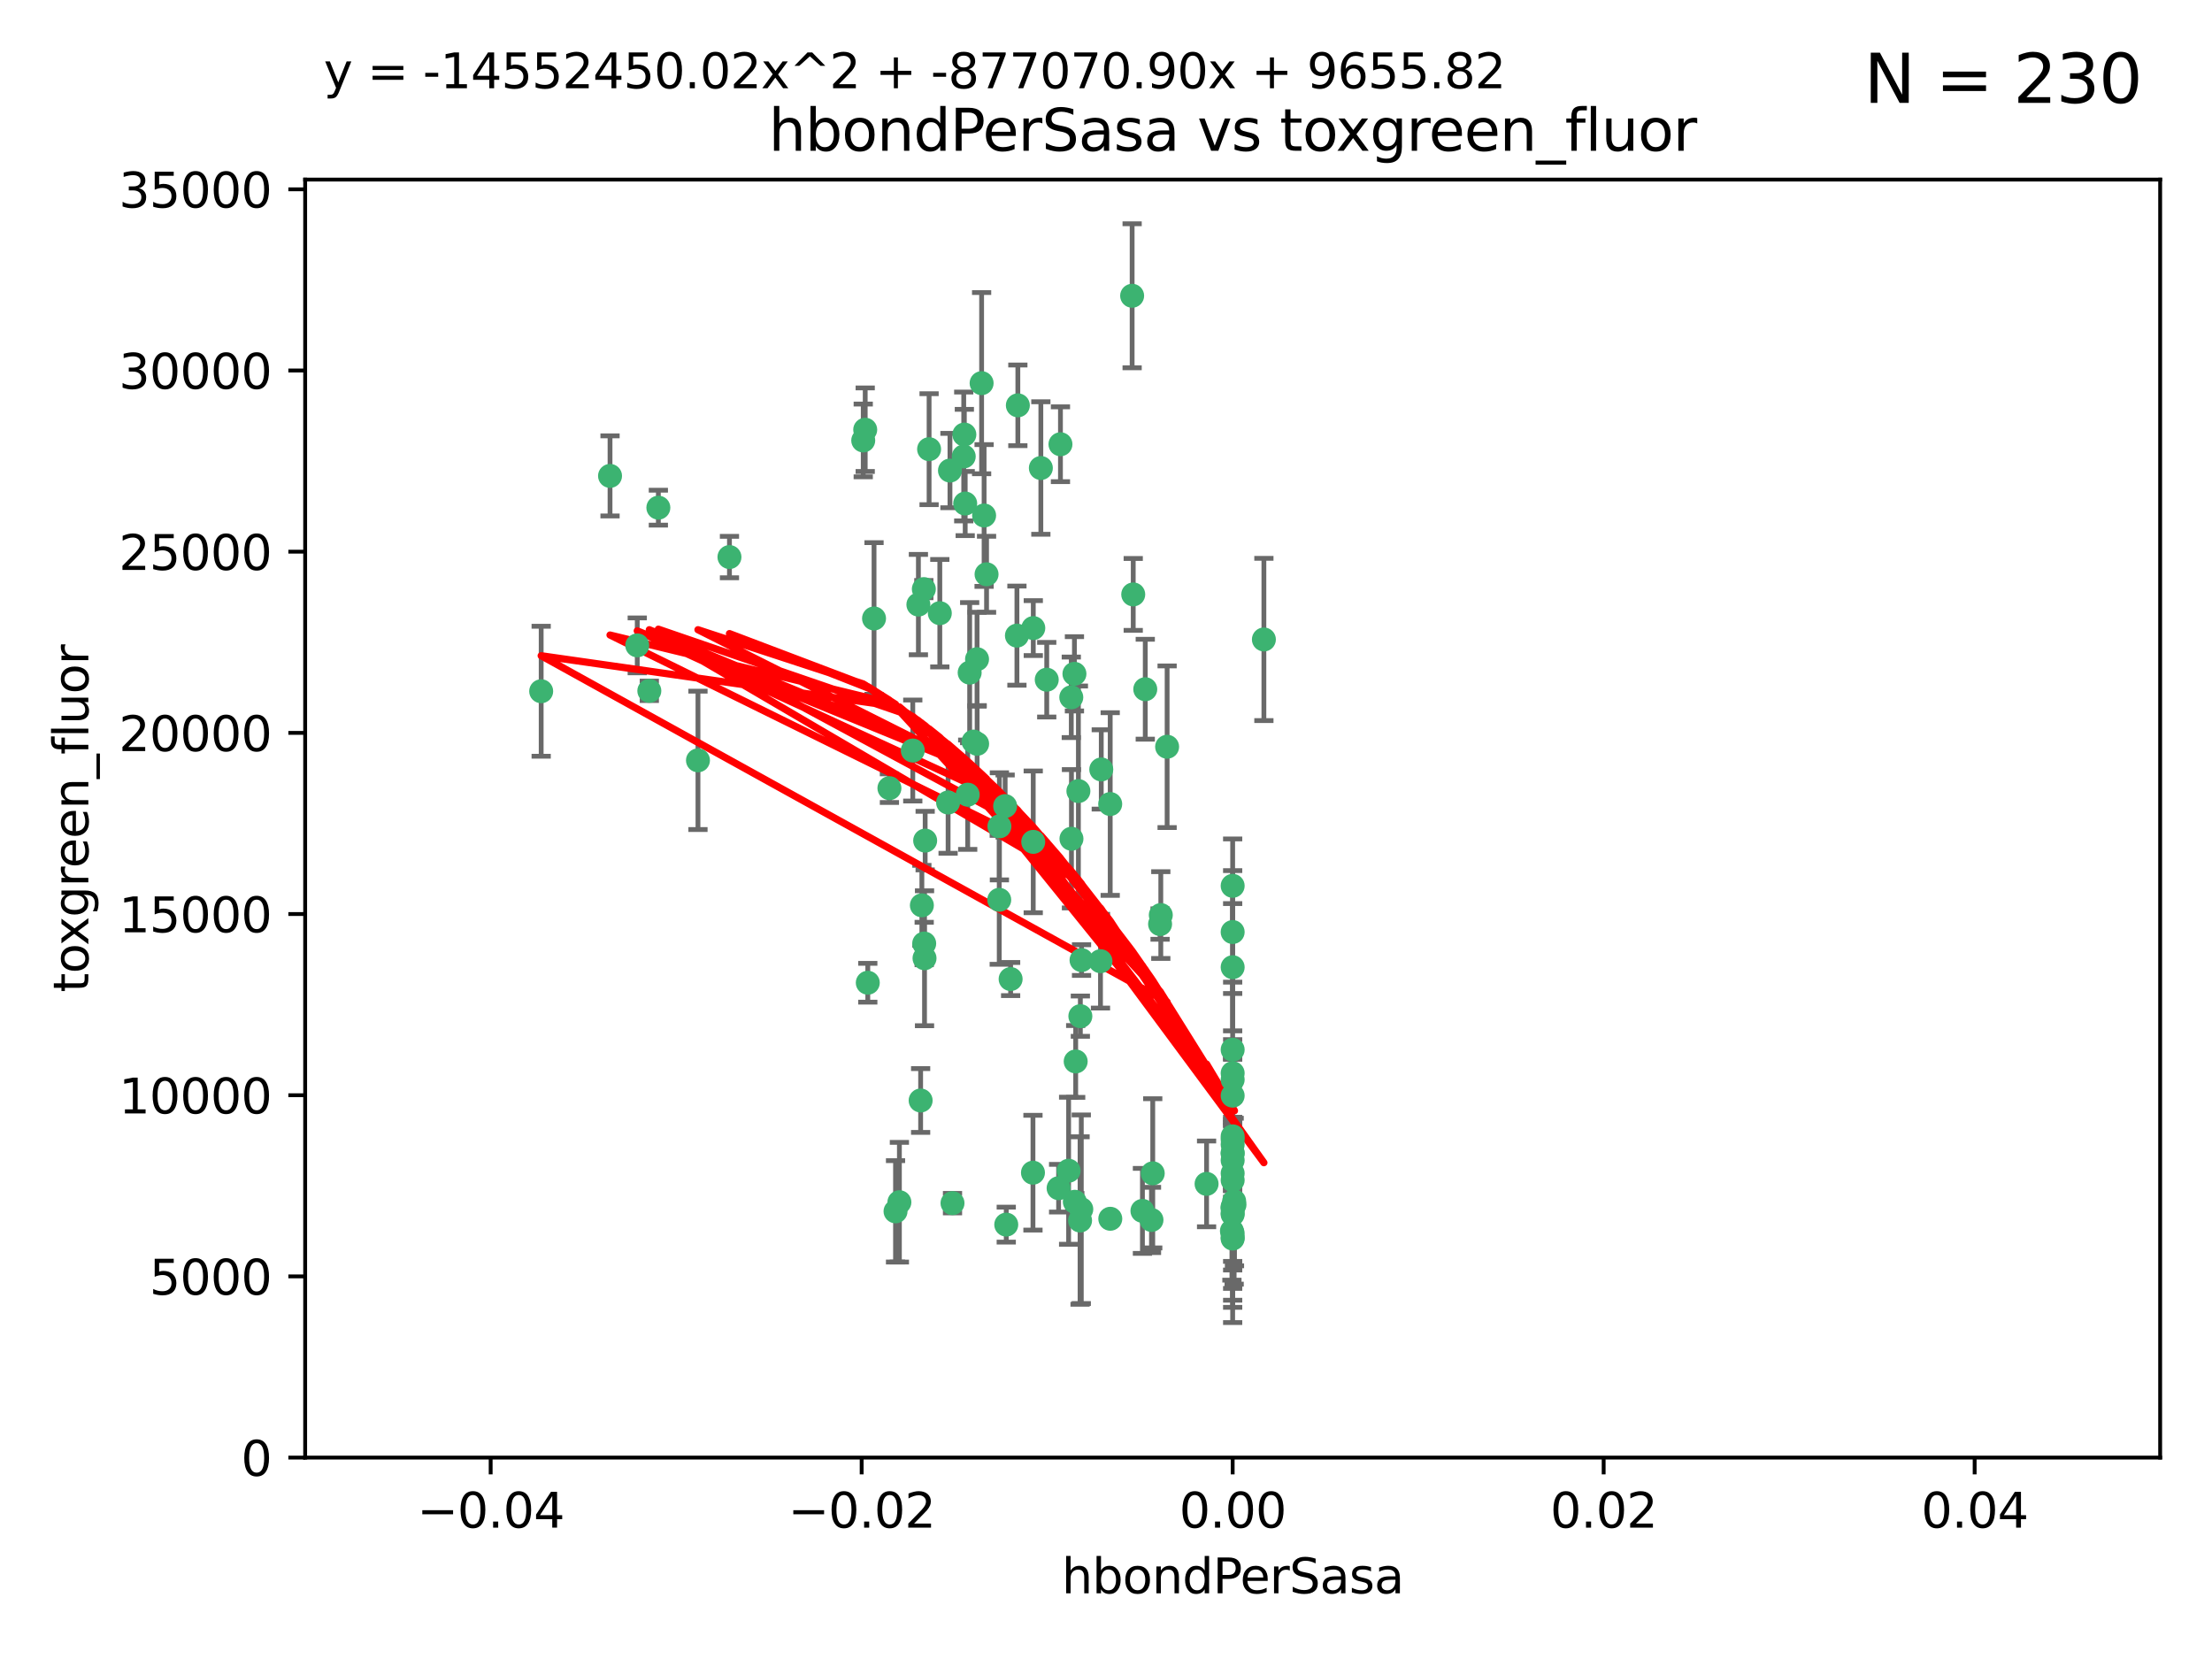 <?xml version="1.0" encoding="utf-8" standalone="no"?>
<!DOCTYPE svg PUBLIC "-//W3C//DTD SVG 1.1//EN"
  "http://www.w3.org/Graphics/SVG/1.1/DTD/svg11.dtd">
<svg xmlns:xlink="http://www.w3.org/1999/xlink" width="460.8pt" height="345.6pt" viewBox="0 0 460.8 345.6" xmlns="http://www.w3.org/2000/svg" version="1.1">
 <defs>
  <style type="text/css">*{stroke-linejoin: round; stroke-linecap: butt}</style>
 </defs>
 <g id="figure_1">
  <g id="patch_1">
   <path d="M 0 345.6 
L 460.8 345.6 
L 460.8 0 
L 0 0 
z
" style="fill: #ffffff"/>
  </g>
  <g id="axes_1">
   <g id="patch_2">
    <path d="M 63.571 303.64 
L 450 303.64 
L 450 37.411 
L 63.571 37.411 
z
" style="fill: #ffffff"/>
   </g>
   <g id="PathCollection_1">
    <defs>
     <path id="m1345516167" d="M 0 1.118 
C 0.297 1.118 0.581 1 0.791 0.791 
C 1 0.581 1.118 0.297 1.118 0 
C 1.118 -0.297 1 -0.581 0.791 -0.791 
C 0.581 -1 0.297 -1.118 0 -1.118 
C -0.297 -1.118 -0.581 -1 -0.791 -0.791 
C -1 -0.581 -1.118 -0.297 -1.118 0 
C -1.118 0.297 -1 0.581 -0.791 0.791 
C -0.581 1 -0.297 1.118 0 1.118 
z
" style="stroke: #3cb371"/>
    </defs>
    <g clip-path="url(#p03b1b663dc)">
     <use xlink:href="#m1345516167" x="197.895" y="98.026" style="fill: #3cb371; stroke: #3cb371"/>
     <use xlink:href="#m1345516167" x="200.763" y="95.094" style="fill: #3cb371; stroke: #3cb371"/>
     <use xlink:href="#m1345516167" x="180.24" y="89.516" style="fill: #3cb371; stroke: #3cb371"/>
     <use xlink:href="#m1345516167" x="151.96" y="116.045" style="fill: #3cb371; stroke: #3cb371"/>
     <use xlink:href="#m1345516167" x="182.078" y="128.839" style="fill: #3cb371; stroke: #3cb371"/>
     <use xlink:href="#m1345516167" x="203.536" y="137.321" style="fill: #3cb371; stroke: #3cb371"/>
     <use xlink:href="#m1345516167" x="145.4" y="158.394" style="fill: #3cb371; stroke: #3cb371"/>
     <use xlink:href="#m1345516167" x="179.827" y="91.754" style="fill: #3cb371; stroke: #3cb371"/>
     <use xlink:href="#m1345516167" x="191.319" y="125.947" style="fill: #3cb371; stroke: #3cb371"/>
     <use xlink:href="#m1345516167" x="202.808" y="154.483" style="fill: #3cb371; stroke: #3cb371"/>
     <use xlink:href="#m1345516167" x="205.007" y="107.386" style="fill: #3cb371; stroke: #3cb371"/>
     <use xlink:href="#m1345516167" x="205.518" y="119.635" style="fill: #3cb371; stroke: #3cb371"/>
     <use xlink:href="#m1345516167" x="204.488" y="79.819" style="fill: #3cb371; stroke: #3cb371"/>
     <use xlink:href="#m1345516167" x="192.451" y="122.72" style="fill: #3cb371; stroke: #3cb371"/>
     <use xlink:href="#m1345516167" x="210.532" y="203.953" style="fill: #3cb371; stroke: #3cb371"/>
     <use xlink:href="#m1345516167" x="132.752" y="134.443" style="fill: #3cb371; stroke: #3cb371"/>
     <use xlink:href="#m1345516167" x="203.554" y="154.954" style="fill: #3cb371; stroke: #3cb371"/>
     <use xlink:href="#m1345516167" x="201.069" y="104.896" style="fill: #3cb371; stroke: #3cb371"/>
     <use xlink:href="#m1345516167" x="190.148" y="156.348" style="fill: #3cb371; stroke: #3cb371"/>
     <use xlink:href="#m1345516167" x="137.148" y="105.756" style="fill: #3cb371; stroke: #3cb371"/>
     <use xlink:href="#m1345516167" x="216.829" y="97.498" style="fill: #3cb371; stroke: #3cb371"/>
     <use xlink:href="#m1345516167" x="220.913" y="92.545" style="fill: #3cb371; stroke: #3cb371"/>
     <use xlink:href="#m1345516167" x="201.591" y="165.548" style="fill: #3cb371; stroke: #3cb371"/>
     <use xlink:href="#m1345516167" x="135.266" y="143.916" style="fill: #3cb371; stroke: #3cb371"/>
     <use xlink:href="#m1345516167" x="225.058" y="211.686" style="fill: #3cb371; stroke: #3cb371"/>
     <use xlink:href="#m1345516167" x="215.185" y="244.292" style="fill: #3cb371; stroke: #3cb371"/>
     <use xlink:href="#m1345516167" x="225.302" y="200.005" style="fill: #3cb371; stroke: #3cb371"/>
     <use xlink:href="#m1345516167" x="215.253" y="130.84" style="fill: #3cb371; stroke: #3cb371"/>
     <use xlink:href="#m1345516167" x="209.62" y="255.109" style="fill: #3cb371; stroke: #3cb371"/>
     <use xlink:href="#m1345516167" x="192.595" y="199.62" style="fill: #3cb371; stroke: #3cb371"/>
     <use xlink:href="#m1345516167" x="215.242" y="175.376" style="fill: #3cb371; stroke: #3cb371"/>
     <use xlink:href="#m1345516167" x="223.825" y="140.37" style="fill: #3cb371; stroke: #3cb371"/>
     <use xlink:href="#m1345516167" x="197.506" y="167.179" style="fill: #3cb371; stroke: #3cb371"/>
     <use xlink:href="#m1345516167" x="209.388" y="167.916" style="fill: #3cb371; stroke: #3cb371"/>
     <use xlink:href="#m1345516167" x="193.547" y="93.572" style="fill: #3cb371; stroke: #3cb371"/>
     <use xlink:href="#m1345516167" x="195.78" y="127.738" style="fill: #3cb371; stroke: #3cb371"/>
     <use xlink:href="#m1345516167" x="223.169" y="145.262" style="fill: #3cb371; stroke: #3cb371"/>
     <use xlink:href="#m1345516167" x="224.998" y="254.258" style="fill: #3cb371; stroke: #3cb371"/>
     <use xlink:href="#m1345516167" x="208.159" y="187.448" style="fill: #3cb371; stroke: #3cb371"/>
     <use xlink:href="#m1345516167" x="201.999" y="140.122" style="fill: #3cb371; stroke: #3cb371"/>
     <use xlink:href="#m1345516167" x="191.785" y="229.253" style="fill: #3cb371; stroke: #3cb371"/>
     <use xlink:href="#m1345516167" x="198.424" y="250.635" style="fill: #3cb371; stroke: #3cb371"/>
     <use xlink:href="#m1345516167" x="222.612" y="243.887" style="fill: #3cb371; stroke: #3cb371"/>
     <use xlink:href="#m1345516167" x="235.844" y="61.614" style="fill: #3cb371; stroke: #3cb371"/>
     <use xlink:href="#m1345516167" x="239.875" y="254.138" style="fill: #3cb371; stroke: #3cb371"/>
     <use xlink:href="#m1345516167" x="256.786" y="258.016" style="fill: #3cb371; stroke: #3cb371"/>
     <use xlink:href="#m1345516167" x="192.043" y="188.597" style="fill: #3cb371; stroke: #3cb371"/>
     <use xlink:href="#m1345516167" x="241.816" y="190.622" style="fill: #3cb371; stroke: #3cb371"/>
     <use xlink:href="#m1345516167" x="212.037" y="84.44" style="fill: #3cb371; stroke: #3cb371"/>
     <use xlink:href="#m1345516167" x="211.844" y="132.411" style="fill: #3cb371; stroke: #3cb371"/>
     <use xlink:href="#m1345516167" x="223.905" y="250.352" style="fill: #3cb371; stroke: #3cb371"/>
     <use xlink:href="#m1345516167" x="231.293" y="253.893" style="fill: #3cb371; stroke: #3cb371"/>
     <use xlink:href="#m1345516167" x="220.527" y="247.522" style="fill: #3cb371; stroke: #3cb371"/>
     <use xlink:href="#m1345516167" x="127.081" y="99.14" style="fill: #3cb371; stroke: #3cb371"/>
     <use xlink:href="#m1345516167" x="186.556" y="252.344" style="fill: #3cb371; stroke: #3cb371"/>
     <use xlink:href="#m1345516167" x="180.776" y="204.723" style="fill: #3cb371; stroke: #3cb371"/>
     <use xlink:href="#m1345516167" x="185.282" y="164.19" style="fill: #3cb371; stroke: #3cb371"/>
     <use xlink:href="#m1345516167" x="243.133" y="155.561" style="fill: #3cb371; stroke: #3cb371"/>
     <use xlink:href="#m1345516167" x="112.736" y="143.999" style="fill: #3cb371; stroke: #3cb371"/>
     <use xlink:href="#m1345516167" x="187.361" y="250.441" style="fill: #3cb371; stroke: #3cb371"/>
     <use xlink:href="#m1345516167" x="208.195" y="172.143" style="fill: #3cb371; stroke: #3cb371"/>
     <use xlink:href="#m1345516167" x="263.292" y="133.213" style="fill: #3cb371; stroke: #3cb371"/>
     <use xlink:href="#m1345516167" x="200.892" y="90.523" style="fill: #3cb371; stroke: #3cb371"/>
     <use xlink:href="#m1345516167" x="256.786" y="251.387" style="fill: #3cb371; stroke: #3cb371"/>
     <use xlink:href="#m1345516167" x="229.414" y="160.289" style="fill: #3cb371; stroke: #3cb371"/>
     <use xlink:href="#m1345516167" x="192.527" y="196.552" style="fill: #3cb371; stroke: #3cb371"/>
     <use xlink:href="#m1345516167" x="257.163" y="250.967" style="fill: #3cb371; stroke: #3cb371"/>
     <use xlink:href="#m1345516167" x="225.253" y="251.902" style="fill: #3cb371; stroke: #3cb371"/>
     <use xlink:href="#m1345516167" x="224.086" y="221.118" style="fill: #3cb371; stroke: #3cb371"/>
     <use xlink:href="#m1345516167" x="223.205" y="174.728" style="fill: #3cb371; stroke: #3cb371"/>
     <use xlink:href="#m1345516167" x="256.786" y="237.366" style="fill: #3cb371; stroke: #3cb371"/>
     <use xlink:href="#m1345516167" x="240.137" y="244.424" style="fill: #3cb371; stroke: #3cb371"/>
     <use xlink:href="#m1345516167" x="218.054" y="141.593" style="fill: #3cb371; stroke: #3cb371"/>
     <use xlink:href="#m1345516167" x="192.729" y="175.112" style="fill: #3cb371; stroke: #3cb371"/>
     <use xlink:href="#m1345516167" x="256.786" y="194.16" style="fill: #3cb371; stroke: #3cb371"/>
     <use xlink:href="#m1345516167" x="241.666" y="192.502" style="fill: #3cb371; stroke: #3cb371"/>
     <use xlink:href="#m1345516167" x="256.786" y="251.524" style="fill: #3cb371; stroke: #3cb371"/>
     <use xlink:href="#m1345516167" x="256.786" y="224.911" style="fill: #3cb371; stroke: #3cb371"/>
     <use xlink:href="#m1345516167" x="256.786" y="236.725" style="fill: #3cb371; stroke: #3cb371"/>
     <use xlink:href="#m1345516167" x="257.097" y="250.228" style="fill: #3cb371; stroke: #3cb371"/>
     <use xlink:href="#m1345516167" x="256.786" y="256.937" style="fill: #3cb371; stroke: #3cb371"/>
     <use xlink:href="#m1345516167" x="256.786" y="218.674" style="fill: #3cb371; stroke: #3cb371"/>
     <use xlink:href="#m1345516167" x="224.65" y="164.794" style="fill: #3cb371; stroke: #3cb371"/>
     <use xlink:href="#m1345516167" x="238.58" y="143.576" style="fill: #3cb371; stroke: #3cb371"/>
     <use xlink:href="#m1345516167" x="256.786" y="257.808" style="fill: #3cb371; stroke: #3cb371"/>
     <use xlink:href="#m1345516167" x="229.252" y="200.236" style="fill: #3cb371; stroke: #3cb371"/>
     <use xlink:href="#m1345516167" x="256.786" y="245.856" style="fill: #3cb371; stroke: #3cb371"/>
     <use xlink:href="#m1345516167" x="256.786" y="238.42" style="fill: #3cb371; stroke: #3cb371"/>
     <use xlink:href="#m1345516167" x="237.99" y="252.246" style="fill: #3cb371; stroke: #3cb371"/>
     <use xlink:href="#m1345516167" x="256.786" y="240.162" style="fill: #3cb371; stroke: #3cb371"/>
     <use xlink:href="#m1345516167" x="256.786" y="251.838" style="fill: #3cb371; stroke: #3cb371"/>
     <use xlink:href="#m1345516167" x="231.277" y="167.495" style="fill: #3cb371; stroke: #3cb371"/>
     <use xlink:href="#m1345516167" x="256.633" y="256.438" style="fill: #3cb371; stroke: #3cb371"/>
     <use xlink:href="#m1345516167" x="256.786" y="252.723" style="fill: #3cb371; stroke: #3cb371"/>
     <use xlink:href="#m1345516167" x="256.786" y="223.562" style="fill: #3cb371; stroke: #3cb371"/>
     <use xlink:href="#m1345516167" x="256.786" y="244.428" style="fill: #3cb371; stroke: #3cb371"/>
     <use xlink:href="#m1345516167" x="236.073" y="123.828" style="fill: #3cb371; stroke: #3cb371"/>
     <use xlink:href="#m1345516167" x="256.786" y="240.314" style="fill: #3cb371; stroke: #3cb371"/>
     <use xlink:href="#m1345516167" x="256.786" y="241.718" style="fill: #3cb371; stroke: #3cb371"/>
     <use xlink:href="#m1345516167" x="256.786" y="252.978" style="fill: #3cb371; stroke: #3cb371"/>
     <use xlink:href="#m1345516167" x="256.786" y="201.488" style="fill: #3cb371; stroke: #3cb371"/>
     <use xlink:href="#m1345516167" x="256.786" y="184.534" style="fill: #3cb371; stroke: #3cb371"/>
     <use xlink:href="#m1345516167" x="251.352" y="246.624" style="fill: #3cb371; stroke: #3cb371"/>
     <use xlink:href="#m1345516167" x="256.786" y="228.248" style="fill: #3cb371; stroke: #3cb371"/>
    </g>
   </g>
   <g id="matplotlib.axis_1">
    <g id="xtick_1">
     <g id="line2d_1">
      <defs>
       <path id="maac3f40bc3" d="M 0 0 
L 0 3.5 
" style="stroke: #000000; stroke-width: 0.8"/>
      </defs>
      <g>
       <use xlink:href="#maac3f40bc3" x="102.214" y="303.64" style="stroke: #000000; stroke-width: 0.8"/>
      </g>
     </g>
     <g id="text_1">
      <!-- −0.04 -->
      <g transform="translate(86.891 318.238)scale(0.1 -0.1)">
       <defs>
        <path id="DejaVuSans-2212" d="M 678 2272 
L 4684 2272 
L 4684 1741 
L 678 1741 
L 678 2272 
z
" transform="scale(0.016)"/>
        <path id="DejaVuSans-30" d="M 2034 4250 
Q 1547 4250 1301 3770 
Q 1056 3291 1056 2328 
Q 1056 1369 1301 889 
Q 1547 409 2034 409 
Q 2525 409 2770 889 
Q 3016 1369 3016 2328 
Q 3016 3291 2770 3770 
Q 2525 4250 2034 4250 
z
M 2034 4750 
Q 2819 4750 3233 4129 
Q 3647 3509 3647 2328 
Q 3647 1150 3233 529 
Q 2819 -91 2034 -91 
Q 1250 -91 836 529 
Q 422 1150 422 2328 
Q 422 3509 836 4129 
Q 1250 4750 2034 4750 
z
" transform="scale(0.016)"/>
        <path id="DejaVuSans-2e" d="M 684 794 
L 1344 794 
L 1344 0 
L 684 0 
L 684 794 
z
" transform="scale(0.016)"/>
        <path id="DejaVuSans-34" d="M 2419 4116 
L 825 1625 
L 2419 1625 
L 2419 4116 
z
M 2253 4666 
L 3047 4666 
L 3047 1625 
L 3713 1625 
L 3713 1100 
L 3047 1100 
L 3047 0 
L 2419 0 
L 2419 1100 
L 313 1100 
L 313 1709 
L 2253 4666 
z
" transform="scale(0.016)"/>
       </defs>
       <use xlink:href="#DejaVuSans-2212"/>
       <use xlink:href="#DejaVuSans-30" x="83.789"/>
       <use xlink:href="#DejaVuSans-2e" x="147.412"/>
       <use xlink:href="#DejaVuSans-30" x="179.199"/>
       <use xlink:href="#DejaVuSans-34" x="242.822"/>
      </g>
     </g>
    </g>
    <g id="xtick_2">
     <g id="line2d_2">
      <g>
       <use xlink:href="#maac3f40bc3" x="179.5" y="303.64" style="stroke: #000000; stroke-width: 0.8"/>
      </g>
     </g>
     <g id="text_2">
      <!-- −0.02 -->
      <g transform="translate(164.177 318.238)scale(0.1 -0.1)">
       <defs>
        <path id="DejaVuSans-32" d="M 1228 531 
L 3431 531 
L 3431 0 
L 469 0 
L 469 531 
Q 828 903 1448 1529 
Q 2069 2156 2228 2338 
Q 2531 2678 2651 2914 
Q 2772 3150 2772 3378 
Q 2772 3750 2511 3984 
Q 2250 4219 1831 4219 
Q 1534 4219 1204 4116 
Q 875 4013 500 3803 
L 500 4441 
Q 881 4594 1212 4672 
Q 1544 4750 1819 4750 
Q 2544 4750 2975 4387 
Q 3406 4025 3406 3419 
Q 3406 3131 3298 2873 
Q 3191 2616 2906 2266 
Q 2828 2175 2409 1742 
Q 1991 1309 1228 531 
z
" transform="scale(0.016)"/>
       </defs>
       <use xlink:href="#DejaVuSans-2212"/>
       <use xlink:href="#DejaVuSans-30" x="83.789"/>
       <use xlink:href="#DejaVuSans-2e" x="147.412"/>
       <use xlink:href="#DejaVuSans-30" x="179.199"/>
       <use xlink:href="#DejaVuSans-32" x="242.822"/>
      </g>
     </g>
    </g>
    <g id="xtick_3">
     <g id="line2d_3">
      <g>
       <use xlink:href="#maac3f40bc3" x="256.786" y="303.64" style="stroke: #000000; stroke-width: 0.8"/>
      </g>
     </g>
     <g id="text_3">
      <!-- 0.00 -->
      <g transform="translate(245.653 318.238)scale(0.1 -0.1)">
       <use xlink:href="#DejaVuSans-30"/>
       <use xlink:href="#DejaVuSans-2e" x="63.623"/>
       <use xlink:href="#DejaVuSans-30" x="95.41"/>
       <use xlink:href="#DejaVuSans-30" x="159.033"/>
      </g>
     </g>
    </g>
    <g id="xtick_4">
     <g id="line2d_4">
      <g>
       <use xlink:href="#maac3f40bc3" x="334.071" y="303.64" style="stroke: #000000; stroke-width: 0.8"/>
      </g>
     </g>
     <g id="text_4">
      <!-- 0.02 -->
      <g transform="translate(322.939 318.238)scale(0.1 -0.1)">
       <use xlink:href="#DejaVuSans-30"/>
       <use xlink:href="#DejaVuSans-2e" x="63.623"/>
       <use xlink:href="#DejaVuSans-30" x="95.41"/>
       <use xlink:href="#DejaVuSans-32" x="159.033"/>
      </g>
     </g>
    </g>
    <g id="xtick_5">
     <g id="line2d_5">
      <g>
       <use xlink:href="#maac3f40bc3" x="411.357" y="303.64" style="stroke: #000000; stroke-width: 0.8"/>
      </g>
     </g>
     <g id="text_5">
      <!-- 0.04 -->
      <g transform="translate(400.224 318.238)scale(0.1 -0.1)">
       <use xlink:href="#DejaVuSans-30"/>
       <use xlink:href="#DejaVuSans-2e" x="63.623"/>
       <use xlink:href="#DejaVuSans-30" x="95.41"/>
       <use xlink:href="#DejaVuSans-34" x="159.033"/>
      </g>
     </g>
    </g>
    <g id="text_6">
     <!-- hbondPerSasa -->
     <g transform="translate(221.168 331.917)scale(0.1 -0.1)">
      <defs>
       <path id="DejaVuSans-68" d="M 3513 2113 
L 3513 0 
L 2938 0 
L 2938 2094 
Q 2938 2591 2744 2837 
Q 2550 3084 2163 3084 
Q 1697 3084 1428 2787 
Q 1159 2491 1159 1978 
L 1159 0 
L 581 0 
L 581 4863 
L 1159 4863 
L 1159 2956 
Q 1366 3272 1645 3428 
Q 1925 3584 2291 3584 
Q 2894 3584 3203 3211 
Q 3513 2838 3513 2113 
z
" transform="scale(0.016)"/>
       <path id="DejaVuSans-62" d="M 3116 1747 
Q 3116 2381 2855 2742 
Q 2594 3103 2138 3103 
Q 1681 3103 1420 2742 
Q 1159 2381 1159 1747 
Q 1159 1113 1420 752 
Q 1681 391 2138 391 
Q 2594 391 2855 752 
Q 3116 1113 3116 1747 
z
M 1159 2969 
Q 1341 3281 1617 3432 
Q 1894 3584 2278 3584 
Q 2916 3584 3314 3078 
Q 3713 2572 3713 1747 
Q 3713 922 3314 415 
Q 2916 -91 2278 -91 
Q 1894 -91 1617 61 
Q 1341 213 1159 525 
L 1159 0 
L 581 0 
L 581 4863 
L 1159 4863 
L 1159 2969 
z
" transform="scale(0.016)"/>
       <path id="DejaVuSans-6f" d="M 1959 3097 
Q 1497 3097 1228 2736 
Q 959 2375 959 1747 
Q 959 1119 1226 758 
Q 1494 397 1959 397 
Q 2419 397 2687 759 
Q 2956 1122 2956 1747 
Q 2956 2369 2687 2733 
Q 2419 3097 1959 3097 
z
M 1959 3584 
Q 2709 3584 3137 3096 
Q 3566 2609 3566 1747 
Q 3566 888 3137 398 
Q 2709 -91 1959 -91 
Q 1206 -91 779 398 
Q 353 888 353 1747 
Q 353 2609 779 3096 
Q 1206 3584 1959 3584 
z
" transform="scale(0.016)"/>
       <path id="DejaVuSans-6e" d="M 3513 2113 
L 3513 0 
L 2938 0 
L 2938 2094 
Q 2938 2591 2744 2837 
Q 2550 3084 2163 3084 
Q 1697 3084 1428 2787 
Q 1159 2491 1159 1978 
L 1159 0 
L 581 0 
L 581 3500 
L 1159 3500 
L 1159 2956 
Q 1366 3272 1645 3428 
Q 1925 3584 2291 3584 
Q 2894 3584 3203 3211 
Q 3513 2838 3513 2113 
z
" transform="scale(0.016)"/>
       <path id="DejaVuSans-64" d="M 2906 2969 
L 2906 4863 
L 3481 4863 
L 3481 0 
L 2906 0 
L 2906 525 
Q 2725 213 2448 61 
Q 2172 -91 1784 -91 
Q 1150 -91 751 415 
Q 353 922 353 1747 
Q 353 2572 751 3078 
Q 1150 3584 1784 3584 
Q 2172 3584 2448 3432 
Q 2725 3281 2906 2969 
z
M 947 1747 
Q 947 1113 1208 752 
Q 1469 391 1925 391 
Q 2381 391 2643 752 
Q 2906 1113 2906 1747 
Q 2906 2381 2643 2742 
Q 2381 3103 1925 3103 
Q 1469 3103 1208 2742 
Q 947 2381 947 1747 
z
" transform="scale(0.016)"/>
       <path id="DejaVuSans-50" d="M 1259 4147 
L 1259 2394 
L 2053 2394 
Q 2494 2394 2734 2622 
Q 2975 2850 2975 3272 
Q 2975 3691 2734 3919 
Q 2494 4147 2053 4147 
L 1259 4147 
z
M 628 4666 
L 2053 4666 
Q 2838 4666 3239 4311 
Q 3641 3956 3641 3272 
Q 3641 2581 3239 2228 
Q 2838 1875 2053 1875 
L 1259 1875 
L 1259 0 
L 628 0 
L 628 4666 
z
" transform="scale(0.016)"/>
       <path id="DejaVuSans-65" d="M 3597 1894 
L 3597 1613 
L 953 1613 
Q 991 1019 1311 708 
Q 1631 397 2203 397 
Q 2534 397 2845 478 
Q 3156 559 3463 722 
L 3463 178 
Q 3153 47 2828 -22 
Q 2503 -91 2169 -91 
Q 1331 -91 842 396 
Q 353 884 353 1716 
Q 353 2575 817 3079 
Q 1281 3584 2069 3584 
Q 2775 3584 3186 3129 
Q 3597 2675 3597 1894 
z
M 3022 2063 
Q 3016 2534 2758 2815 
Q 2500 3097 2075 3097 
Q 1594 3097 1305 2825 
Q 1016 2553 972 2059 
L 3022 2063 
z
" transform="scale(0.016)"/>
       <path id="DejaVuSans-72" d="M 2631 2963 
Q 2534 3019 2420 3045 
Q 2306 3072 2169 3072 
Q 1681 3072 1420 2755 
Q 1159 2438 1159 1844 
L 1159 0 
L 581 0 
L 581 3500 
L 1159 3500 
L 1159 2956 
Q 1341 3275 1631 3429 
Q 1922 3584 2338 3584 
Q 2397 3584 2469 3576 
Q 2541 3569 2628 3553 
L 2631 2963 
z
" transform="scale(0.016)"/>
       <path id="DejaVuSans-53" d="M 3425 4513 
L 3425 3897 
Q 3066 4069 2747 4153 
Q 2428 4238 2131 4238 
Q 1616 4238 1336 4038 
Q 1056 3838 1056 3469 
Q 1056 3159 1242 3001 
Q 1428 2844 1947 2747 
L 2328 2669 
Q 3034 2534 3370 2195 
Q 3706 1856 3706 1288 
Q 3706 609 3251 259 
Q 2797 -91 1919 -91 
Q 1588 -91 1214 -16 
Q 841 59 441 206 
L 441 856 
Q 825 641 1194 531 
Q 1563 422 1919 422 
Q 2459 422 2753 634 
Q 3047 847 3047 1241 
Q 3047 1584 2836 1778 
Q 2625 1972 2144 2069 
L 1759 2144 
Q 1053 2284 737 2584 
Q 422 2884 422 3419 
Q 422 4038 858 4394 
Q 1294 4750 2059 4750 
Q 2388 4750 2728 4690 
Q 3069 4631 3425 4513 
z
" transform="scale(0.016)"/>
       <path id="DejaVuSans-61" d="M 2194 1759 
Q 1497 1759 1228 1600 
Q 959 1441 959 1056 
Q 959 750 1161 570 
Q 1363 391 1709 391 
Q 2188 391 2477 730 
Q 2766 1069 2766 1631 
L 2766 1759 
L 2194 1759 
z
M 3341 1997 
L 3341 0 
L 2766 0 
L 2766 531 
Q 2569 213 2275 61 
Q 1981 -91 1556 -91 
Q 1019 -91 701 211 
Q 384 513 384 1019 
Q 384 1609 779 1909 
Q 1175 2209 1959 2209 
L 2766 2209 
L 2766 2266 
Q 2766 2663 2505 2880 
Q 2244 3097 1772 3097 
Q 1472 3097 1187 3025 
Q 903 2953 641 2809 
L 641 3341 
Q 956 3463 1253 3523 
Q 1550 3584 1831 3584 
Q 2591 3584 2966 3190 
Q 3341 2797 3341 1997 
z
" transform="scale(0.016)"/>
       <path id="DejaVuSans-73" d="M 2834 3397 
L 2834 2853 
Q 2591 2978 2328 3040 
Q 2066 3103 1784 3103 
Q 1356 3103 1142 2972 
Q 928 2841 928 2578 
Q 928 2378 1081 2264 
Q 1234 2150 1697 2047 
L 1894 2003 
Q 2506 1872 2764 1633 
Q 3022 1394 3022 966 
Q 3022 478 2636 193 
Q 2250 -91 1575 -91 
Q 1294 -91 989 -36 
Q 684 19 347 128 
L 347 722 
Q 666 556 975 473 
Q 1284 391 1588 391 
Q 1994 391 2212 530 
Q 2431 669 2431 922 
Q 2431 1156 2273 1281 
Q 2116 1406 1581 1522 
L 1381 1569 
Q 847 1681 609 1914 
Q 372 2147 372 2553 
Q 372 3047 722 3315 
Q 1072 3584 1716 3584 
Q 2034 3584 2315 3537 
Q 2597 3491 2834 3397 
z
" transform="scale(0.016)"/>
      </defs>
      <use xlink:href="#DejaVuSans-68"/>
      <use xlink:href="#DejaVuSans-62" x="63.379"/>
      <use xlink:href="#DejaVuSans-6f" x="126.855"/>
      <use xlink:href="#DejaVuSans-6e" x="188.037"/>
      <use xlink:href="#DejaVuSans-64" x="251.416"/>
      <use xlink:href="#DejaVuSans-50" x="314.893"/>
      <use xlink:href="#DejaVuSans-65" x="371.57"/>
      <use xlink:href="#DejaVuSans-72" x="433.094"/>
      <use xlink:href="#DejaVuSans-53" x="474.207"/>
      <use xlink:href="#DejaVuSans-61" x="537.684"/>
      <use xlink:href="#DejaVuSans-73" x="598.963"/>
      <use xlink:href="#DejaVuSans-61" x="651.062"/>
     </g>
    </g>
   </g>
   <g id="matplotlib.axis_2">
    <g id="ytick_1">
     <g id="line2d_6">
      <defs>
       <path id="m54bea74d94" d="M 0 0 
L -3.5 0 
" style="stroke: #000000; stroke-width: 0.8"/>
      </defs>
      <g>
       <use xlink:href="#m54bea74d94" x="63.571" y="303.64" style="stroke: #000000; stroke-width: 0.8"/>
      </g>
     </g>
     <g id="text_7">
      <!-- 0 -->
      <g transform="translate(50.209 307.439)scale(0.1 -0.1)">
       <use xlink:href="#DejaVuSans-30"/>
      </g>
     </g>
    </g>
    <g id="ytick_2">
     <g id="line2d_7">
      <g>
       <use xlink:href="#m54bea74d94" x="63.571" y="265.897" style="stroke: #000000; stroke-width: 0.8"/>
      </g>
     </g>
     <g id="text_8">
      <!-- 5000 -->
      <g transform="translate(31.121 269.696)scale(0.1 -0.1)">
       <defs>
        <path id="DejaVuSans-35" d="M 691 4666 
L 3169 4666 
L 3169 4134 
L 1269 4134 
L 1269 2991 
Q 1406 3038 1543 3061 
Q 1681 3084 1819 3084 
Q 2600 3084 3056 2656 
Q 3513 2228 3513 1497 
Q 3513 744 3044 326 
Q 2575 -91 1722 -91 
Q 1428 -91 1123 -41 
Q 819 9 494 109 
L 494 744 
Q 775 591 1075 516 
Q 1375 441 1709 441 
Q 2250 441 2565 725 
Q 2881 1009 2881 1497 
Q 2881 1984 2565 2268 
Q 2250 2553 1709 2553 
Q 1456 2553 1204 2497 
Q 953 2441 691 2322 
L 691 4666 
z
" transform="scale(0.016)"/>
       </defs>
       <use xlink:href="#DejaVuSans-35"/>
       <use xlink:href="#DejaVuSans-30" x="63.623"/>
       <use xlink:href="#DejaVuSans-30" x="127.246"/>
       <use xlink:href="#DejaVuSans-30" x="190.869"/>
      </g>
     </g>
    </g>
    <g id="ytick_3">
     <g id="line2d_8">
      <g>
       <use xlink:href="#m54bea74d94" x="63.571" y="228.154" style="stroke: #000000; stroke-width: 0.8"/>
      </g>
     </g>
     <g id="text_9">
      <!-- 10000 -->
      <g transform="translate(24.759 231.953)scale(0.1 -0.1)">
       <defs>
        <path id="DejaVuSans-31" d="M 794 531 
L 1825 531 
L 1825 4091 
L 703 3866 
L 703 4441 
L 1819 4666 
L 2450 4666 
L 2450 531 
L 3481 531 
L 3481 0 
L 794 0 
L 794 531 
z
" transform="scale(0.016)"/>
       </defs>
       <use xlink:href="#DejaVuSans-31"/>
       <use xlink:href="#DejaVuSans-30" x="63.623"/>
       <use xlink:href="#DejaVuSans-30" x="127.246"/>
       <use xlink:href="#DejaVuSans-30" x="190.869"/>
       <use xlink:href="#DejaVuSans-30" x="254.492"/>
      </g>
     </g>
    </g>
    <g id="ytick_4">
     <g id="line2d_9">
      <g>
       <use xlink:href="#m54bea74d94" x="63.571" y="190.411" style="stroke: #000000; stroke-width: 0.8"/>
      </g>
     </g>
     <g id="text_10">
      <!-- 15000 -->
      <g transform="translate(24.759 194.21)scale(0.1 -0.1)">
       <use xlink:href="#DejaVuSans-31"/>
       <use xlink:href="#DejaVuSans-35" x="63.623"/>
       <use xlink:href="#DejaVuSans-30" x="127.246"/>
       <use xlink:href="#DejaVuSans-30" x="190.869"/>
       <use xlink:href="#DejaVuSans-30" x="254.492"/>
      </g>
     </g>
    </g>
    <g id="ytick_5">
     <g id="line2d_10">
      <g>
       <use xlink:href="#m54bea74d94" x="63.571" y="152.668" style="stroke: #000000; stroke-width: 0.8"/>
      </g>
     </g>
     <g id="text_11">
      <!-- 20000 -->
      <g transform="translate(24.759 156.467)scale(0.1 -0.1)">
       <use xlink:href="#DejaVuSans-32"/>
       <use xlink:href="#DejaVuSans-30" x="63.623"/>
       <use xlink:href="#DejaVuSans-30" x="127.246"/>
       <use xlink:href="#DejaVuSans-30" x="190.869"/>
       <use xlink:href="#DejaVuSans-30" x="254.492"/>
      </g>
     </g>
    </g>
    <g id="ytick_6">
     <g id="line2d_11">
      <g>
       <use xlink:href="#m54bea74d94" x="63.571" y="114.925" style="stroke: #000000; stroke-width: 0.8"/>
      </g>
     </g>
     <g id="text_12">
      <!-- 25000 -->
      <g transform="translate(24.759 118.724)scale(0.1 -0.1)">
       <use xlink:href="#DejaVuSans-32"/>
       <use xlink:href="#DejaVuSans-35" x="63.623"/>
       <use xlink:href="#DejaVuSans-30" x="127.246"/>
       <use xlink:href="#DejaVuSans-30" x="190.869"/>
       <use xlink:href="#DejaVuSans-30" x="254.492"/>
      </g>
     </g>
    </g>
    <g id="ytick_7">
     <g id="line2d_12">
      <g>
       <use xlink:href="#m54bea74d94" x="63.571" y="77.181" style="stroke: #000000; stroke-width: 0.8"/>
      </g>
     </g>
     <g id="text_13">
      <!-- 30000 -->
      <g transform="translate(24.759 80.981)scale(0.1 -0.1)">
       <defs>
        <path id="DejaVuSans-33" d="M 2597 2516 
Q 3050 2419 3304 2112 
Q 3559 1806 3559 1356 
Q 3559 666 3084 287 
Q 2609 -91 1734 -91 
Q 1441 -91 1130 -33 
Q 819 25 488 141 
L 488 750 
Q 750 597 1062 519 
Q 1375 441 1716 441 
Q 2309 441 2620 675 
Q 2931 909 2931 1356 
Q 2931 1769 2642 2001 
Q 2353 2234 1838 2234 
L 1294 2234 
L 1294 2753 
L 1863 2753 
Q 2328 2753 2575 2939 
Q 2822 3125 2822 3475 
Q 2822 3834 2567 4026 
Q 2313 4219 1838 4219 
Q 1578 4219 1281 4162 
Q 984 4106 628 3988 
L 628 4550 
Q 988 4650 1302 4700 
Q 1616 4750 1894 4750 
Q 2613 4750 3031 4423 
Q 3450 4097 3450 3541 
Q 3450 3153 3228 2886 
Q 3006 2619 2597 2516 
z
" transform="scale(0.016)"/>
       </defs>
       <use xlink:href="#DejaVuSans-33"/>
       <use xlink:href="#DejaVuSans-30" x="63.623"/>
       <use xlink:href="#DejaVuSans-30" x="127.246"/>
       <use xlink:href="#DejaVuSans-30" x="190.869"/>
       <use xlink:href="#DejaVuSans-30" x="254.492"/>
      </g>
     </g>
    </g>
    <g id="ytick_8">
     <g id="line2d_13">
      <g>
       <use xlink:href="#m54bea74d94" x="63.571" y="39.438" style="stroke: #000000; stroke-width: 0.8"/>
      </g>
     </g>
     <g id="text_14">
      <!-- 35000 -->
      <g transform="translate(24.759 43.238)scale(0.1 -0.1)">
       <use xlink:href="#DejaVuSans-33"/>
       <use xlink:href="#DejaVuSans-35" x="63.623"/>
       <use xlink:href="#DejaVuSans-30" x="127.246"/>
       <use xlink:href="#DejaVuSans-30" x="190.869"/>
       <use xlink:href="#DejaVuSans-30" x="254.492"/>
      </g>
     </g>
    </g>
    <g id="text_15">
     <!-- toxgreen_fluor -->
     <g transform="translate(18.401 206.72)rotate(-90)scale(0.1 -0.1)">
      <defs>
       <path id="DejaVuSans-74" d="M 1172 4494 
L 1172 3500 
L 2356 3500 
L 2356 3053 
L 1172 3053 
L 1172 1153 
Q 1172 725 1289 603 
Q 1406 481 1766 481 
L 2356 481 
L 2356 0 
L 1766 0 
Q 1100 0 847 248 
Q 594 497 594 1153 
L 594 3053 
L 172 3053 
L 172 3500 
L 594 3500 
L 594 4494 
L 1172 4494 
z
" transform="scale(0.016)"/>
       <path id="DejaVuSans-78" d="M 3513 3500 
L 2247 1797 
L 3578 0 
L 2900 0 
L 1881 1375 
L 863 0 
L 184 0 
L 1544 1831 
L 300 3500 
L 978 3500 
L 1906 2253 
L 2834 3500 
L 3513 3500 
z
" transform="scale(0.016)"/>
       <path id="DejaVuSans-67" d="M 2906 1791 
Q 2906 2416 2648 2759 
Q 2391 3103 1925 3103 
Q 1463 3103 1205 2759 
Q 947 2416 947 1791 
Q 947 1169 1205 825 
Q 1463 481 1925 481 
Q 2391 481 2648 825 
Q 2906 1169 2906 1791 
z
M 3481 434 
Q 3481 -459 3084 -895 
Q 2688 -1331 1869 -1331 
Q 1566 -1331 1297 -1286 
Q 1028 -1241 775 -1147 
L 775 -588 
Q 1028 -725 1275 -790 
Q 1522 -856 1778 -856 
Q 2344 -856 2625 -561 
Q 2906 -266 2906 331 
L 2906 616 
Q 2728 306 2450 153 
Q 2172 0 1784 0 
Q 1141 0 747 490 
Q 353 981 353 1791 
Q 353 2603 747 3093 
Q 1141 3584 1784 3584 
Q 2172 3584 2450 3431 
Q 2728 3278 2906 2969 
L 2906 3500 
L 3481 3500 
L 3481 434 
z
" transform="scale(0.016)"/>
       <path id="DejaVuSans-5f" d="M 3263 -1063 
L 3263 -1509 
L -63 -1509 
L -63 -1063 
L 3263 -1063 
z
" transform="scale(0.016)"/>
       <path id="DejaVuSans-66" d="M 2375 4863 
L 2375 4384 
L 1825 4384 
Q 1516 4384 1395 4259 
Q 1275 4134 1275 3809 
L 1275 3500 
L 2222 3500 
L 2222 3053 
L 1275 3053 
L 1275 0 
L 697 0 
L 697 3053 
L 147 3053 
L 147 3500 
L 697 3500 
L 697 3744 
Q 697 4328 969 4595 
Q 1241 4863 1831 4863 
L 2375 4863 
z
" transform="scale(0.016)"/>
       <path id="DejaVuSans-6c" d="M 603 4863 
L 1178 4863 
L 1178 0 
L 603 0 
L 603 4863 
z
" transform="scale(0.016)"/>
       <path id="DejaVuSans-75" d="M 544 1381 
L 544 3500 
L 1119 3500 
L 1119 1403 
Q 1119 906 1312 657 
Q 1506 409 1894 409 
Q 2359 409 2629 706 
Q 2900 1003 2900 1516 
L 2900 3500 
L 3475 3500 
L 3475 0 
L 2900 0 
L 2900 538 
Q 2691 219 2414 64 
Q 2138 -91 1772 -91 
Q 1169 -91 856 284 
Q 544 659 544 1381 
z
M 1991 3584 
L 1991 3584 
z
" transform="scale(0.016)"/>
      </defs>
      <use xlink:href="#DejaVuSans-74"/>
      <use xlink:href="#DejaVuSans-6f" x="39.209"/>
      <use xlink:href="#DejaVuSans-78" x="97.266"/>
      <use xlink:href="#DejaVuSans-67" x="156.445"/>
      <use xlink:href="#DejaVuSans-72" x="219.922"/>
      <use xlink:href="#DejaVuSans-65" x="258.785"/>
      <use xlink:href="#DejaVuSans-65" x="320.309"/>
      <use xlink:href="#DejaVuSans-6e" x="381.832"/>
      <use xlink:href="#DejaVuSans-5f" x="445.211"/>
      <use xlink:href="#DejaVuSans-66" x="495.211"/>
      <use xlink:href="#DejaVuSans-6c" x="530.416"/>
      <use xlink:href="#DejaVuSans-75" x="558.199"/>
      <use xlink:href="#DejaVuSans-6f" x="621.578"/>
      <use xlink:href="#DejaVuSans-72" x="682.76"/>
     </g>
    </g>
   </g>
   <g id="LineCollection_1">
    <path d="M 197.895 105.772 
L 197.895 90.281 
" clip-path="url(#p03b1b663dc)" style="fill: none; stroke: #696969"/>
    <path d="M 200.763 108.514 
L 200.763 81.675 
" clip-path="url(#p03b1b663dc)" style="fill: none; stroke: #696969"/>
    <path d="M 180.24 98.217 
L 180.24 80.815 
" clip-path="url(#p03b1b663dc)" style="fill: none; stroke: #696969"/>
    <path d="M 151.96 120.361 
L 151.96 111.729 
" clip-path="url(#p03b1b663dc)" style="fill: none; stroke: #696969"/>
    <path d="M 182.078 144.637 
L 182.078 113.041 
" clip-path="url(#p03b1b663dc)" style="fill: none; stroke: #696969"/>
    <path d="M 203.536 147.102 
L 203.536 127.541 
" clip-path="url(#p03b1b663dc)" style="fill: none; stroke: #696969"/>
    <path d="M 145.4 172.807 
L 145.4 143.981 
" clip-path="url(#p03b1b663dc)" style="fill: none; stroke: #696969"/>
    <path d="M 179.827 99.334 
L 179.827 84.174 
" clip-path="url(#p03b1b663dc)" style="fill: none; stroke: #696969"/>
    <path d="M 191.319 136.397 
L 191.319 115.497 
" clip-path="url(#p03b1b663dc)" style="fill: none; stroke: #696969"/>
    <path d="M 202.808 155.048 
L 202.808 153.918 
" clip-path="url(#p03b1b663dc)" style="fill: none; stroke: #696969"/>
    <path d="M 205.007 122.155 
L 205.007 92.617 
" clip-path="url(#p03b1b663dc)" style="fill: none; stroke: #696969"/>
    <path d="M 205.518 127.554 
L 205.518 111.717 
" clip-path="url(#p03b1b663dc)" style="fill: none; stroke: #696969"/>
    <path d="M 204.488 98.693 
L 204.488 60.945 
" clip-path="url(#p03b1b663dc)" style="fill: none; stroke: #696969"/>
    <path d="M 192.451 124.514 
L 192.451 120.926 
" clip-path="url(#p03b1b663dc)" style="fill: none; stroke: #696969"/>
    <path d="M 210.532 207.405 
L 210.532 200.501 
" clip-path="url(#p03b1b663dc)" style="fill: none; stroke: #696969"/>
    <path d="M 132.752 140.163 
L 132.752 128.724 
" clip-path="url(#p03b1b663dc)" style="fill: none; stroke: #696969"/>
    <path d="M 203.554 162.929 
L 203.554 146.979 
" clip-path="url(#p03b1b663dc)" style="fill: none; stroke: #696969"/>
    <path d="M 201.069 111.578 
L 201.069 98.214 
" clip-path="url(#p03b1b663dc)" style="fill: none; stroke: #696969"/>
    <path d="M 190.148 166.868 
L 190.148 145.829 
" clip-path="url(#p03b1b663dc)" style="fill: none; stroke: #696969"/>
    <path d="M 137.148 109.392 
L 137.148 102.12 
" clip-path="url(#p03b1b663dc)" style="fill: none; stroke: #696969"/>
    <path d="M 216.829 111.302 
L 216.829 83.693 
" clip-path="url(#p03b1b663dc)" style="fill: none; stroke: #696969"/>
    <path d="M 220.913 100.341 
L 220.913 84.749 
" clip-path="url(#p03b1b663dc)" style="fill: none; stroke: #696969"/>
    <path d="M 201.591 176.939 
L 201.591 154.157 
" clip-path="url(#p03b1b663dc)" style="fill: none; stroke: #696969"/>
    <path d="M 135.266 145.941 
L 135.266 141.891 
" clip-path="url(#p03b1b663dc)" style="fill: none; stroke: #696969"/>
    <path d="M 225.058 215.883 
L 225.058 207.488 
" clip-path="url(#p03b1b663dc)" style="fill: none; stroke: #696969"/>
    <path d="M 215.185 256.247 
L 215.185 232.336 
" clip-path="url(#p03b1b663dc)" style="fill: none; stroke: #696969"/>
    <path d="M 225.302 203.204 
L 225.302 196.806 
" clip-path="url(#p03b1b663dc)" style="fill: none; stroke: #696969"/>
    <path d="M 215.253 136.561 
L 215.253 125.12 
" clip-path="url(#p03b1b663dc)" style="fill: none; stroke: #696969"/>
    <path d="M 209.62 258.755 
L 209.62 251.464 
" clip-path="url(#p03b1b663dc)" style="fill: none; stroke: #696969"/>
    <path d="M 192.595 213.675 
L 192.595 185.565 
" clip-path="url(#p03b1b663dc)" style="fill: none; stroke: #696969"/>
    <path d="M 215.242 190.142 
L 215.242 160.609 
" clip-path="url(#p03b1b663dc)" style="fill: none; stroke: #696969"/>
    <path d="M 223.825 148.106 
L 223.825 132.634 
" clip-path="url(#p03b1b663dc)" style="fill: none; stroke: #696969"/>
    <path d="M 197.506 177.756 
L 197.506 156.602 
" clip-path="url(#p03b1b663dc)" style="fill: none; stroke: #696969"/>
    <path d="M 209.388 174.389 
L 209.388 161.444 
" clip-path="url(#p03b1b663dc)" style="fill: none; stroke: #696969"/>
    <path d="M 193.547 105.129 
L 193.547 82.016 
" clip-path="url(#p03b1b663dc)" style="fill: none; stroke: #696969"/>
    <path d="M 195.78 138.926 
L 195.78 116.549 
" clip-path="url(#p03b1b663dc)" style="fill: none; stroke: #696969"/>
    <path d="M 223.169 153.647 
L 223.169 136.877 
" clip-path="url(#p03b1b663dc)" style="fill: none; stroke: #696969"/>
    <path d="M 224.998 271.704 
L 224.998 236.813 
" clip-path="url(#p03b1b663dc)" style="fill: none; stroke: #696969"/>
    <path d="M 208.159 200.874 
L 208.159 174.022 
" clip-path="url(#p03b1b663dc)" style="fill: none; stroke: #696969"/>
    <path d="M 201.999 154.719 
L 201.999 125.526 
" clip-path="url(#p03b1b663dc)" style="fill: none; stroke: #696969"/>
    <path d="M 191.785 235.897 
L 191.785 222.609 
" clip-path="url(#p03b1b663dc)" style="fill: none; stroke: #696969"/>
    <path d="M 198.424 252.665 
L 198.424 248.605 
" clip-path="url(#p03b1b663dc)" style="fill: none; stroke: #696969"/>
    <path d="M 222.612 259.205 
L 222.612 228.569 
" clip-path="url(#p03b1b663dc)" style="fill: none; stroke: #696969"/>
    <path d="M 235.844 76.614 
L 235.844 46.614 
" clip-path="url(#p03b1b663dc)" style="fill: none; stroke: #696969"/>
    <path d="M 239.875 260.938 
L 239.875 247.337 
" clip-path="url(#p03b1b663dc)" style="fill: none; stroke: #696969"/>
    <path d="M 256.786 275.516 
L 256.786 240.517 
" clip-path="url(#p03b1b663dc)" style="fill: none; stroke: #696969"/>
    <path d="M 192.043 196.924 
L 192.043 180.269 
" clip-path="url(#p03b1b663dc)" style="fill: none; stroke: #696969"/>
    <path d="M 241.816 199.661 
L 241.816 181.584 
" clip-path="url(#p03b1b663dc)" style="fill: none; stroke: #696969"/>
    <path d="M 212.037 92.843 
L 212.037 76.037 
" clip-path="url(#p03b1b663dc)" style="fill: none; stroke: #696969"/>
    <path d="M 211.844 142.738 
L 211.844 122.084 
" clip-path="url(#p03b1b663dc)" style="fill: none; stroke: #696969"/>
    <path d="M 223.905 252.089 
L 223.905 248.614 
" clip-path="url(#p03b1b663dc)" style="fill: none; stroke: #696969"/>
    <path d="M 231.293 254.845 
L 231.293 252.94 
" clip-path="url(#p03b1b663dc)" style="fill: none; stroke: #696969"/>
    <path d="M 220.527 252.489 
L 220.527 242.555 
" clip-path="url(#p03b1b663dc)" style="fill: none; stroke: #696969"/>
    <path d="M 127.081 107.483 
L 127.081 90.798 
" clip-path="url(#p03b1b663dc)" style="fill: none; stroke: #696969"/>
    <path d="M 186.556 262.901 
L 186.556 241.787 
" clip-path="url(#p03b1b663dc)" style="fill: none; stroke: #696969"/>
    <path d="M 180.776 208.763 
L 180.776 200.682 
" clip-path="url(#p03b1b663dc)" style="fill: none; stroke: #696969"/>
    <path d="M 185.282 167.175 
L 185.282 161.206 
" clip-path="url(#p03b1b663dc)" style="fill: none; stroke: #696969"/>
    <path d="M 243.133 172.398 
L 243.133 138.724 
" clip-path="url(#p03b1b663dc)" style="fill: none; stroke: #696969"/>
    <path d="M 112.736 157.537 
L 112.736 130.461 
" clip-path="url(#p03b1b663dc)" style="fill: none; stroke: #696969"/>
    <path d="M 187.361 262.909 
L 187.361 237.974 
" clip-path="url(#p03b1b663dc)" style="fill: none; stroke: #696969"/>
    <path d="M 208.195 183.299 
L 208.195 160.986 
" clip-path="url(#p03b1b663dc)" style="fill: none; stroke: #696969"/>
    <path d="M 263.292 150.11 
L 263.292 116.316 
" clip-path="url(#p03b1b663dc)" style="fill: none; stroke: #696969"/>
    <path d="M 200.892 95.772 
L 200.892 85.274 
" clip-path="url(#p03b1b663dc)" style="fill: none; stroke: #696969"/>
    <path d="M 256.786 268.404 
L 256.786 234.371 
" clip-path="url(#p03b1b663dc)" style="fill: none; stroke: #696969"/>
    <path d="M 229.414 168.551 
L 229.414 152.026 
" clip-path="url(#p03b1b663dc)" style="fill: none; stroke: #696969"/>
    <path d="M 192.527 200.974 
L 192.527 192.13 
" clip-path="url(#p03b1b663dc)" style="fill: none; stroke: #696969"/>
    <path d="M 257.163 263.687 
L 257.163 238.247 
" clip-path="url(#p03b1b663dc)" style="fill: none; stroke: #696969"/>
    <path d="M 225.253 271.544 
L 225.253 232.26 
" clip-path="url(#p03b1b663dc)" style="fill: none; stroke: #696969"/>
    <path d="M 224.086 228.596 
L 224.086 213.64 
" clip-path="url(#p03b1b663dc)" style="fill: none; stroke: #696969"/>
    <path d="M 223.205 189.135 
L 223.205 160.322 
" clip-path="url(#p03b1b663dc)" style="fill: none; stroke: #696969"/>
    <path d="M 256.786 245.665 
L 256.786 229.068 
" clip-path="url(#p03b1b663dc)" style="fill: none; stroke: #696969"/>
    <path d="M 240.137 259.965 
L 240.137 228.883 
" clip-path="url(#p03b1b663dc)" style="fill: none; stroke: #696969"/>
    <path d="M 218.054 149.363 
L 218.054 133.823 
" clip-path="url(#p03b1b663dc)" style="fill: none; stroke: #696969"/>
    <path d="M 192.729 181.212 
L 192.729 169.013 
" clip-path="url(#p03b1b663dc)" style="fill: none; stroke: #696969"/>
    <path d="M 256.786 206.958 
L 256.786 181.362 
" clip-path="url(#p03b1b663dc)" style="fill: none; stroke: #696969"/>
    <path d="M 241.666 195.669 
L 241.666 189.335 
" clip-path="url(#p03b1b663dc)" style="fill: none; stroke: #696969"/>
    <path d="M 256.786 255.883 
L 256.786 247.164 
" clip-path="url(#p03b1b663dc)" style="fill: none; stroke: #696969"/>
    <path d="M 256.786 229.302 
L 256.786 220.52 
" clip-path="url(#p03b1b663dc)" style="fill: none; stroke: #696969"/>
    <path d="M 256.786 252.781 
L 256.786 220.67 
" clip-path="url(#p03b1b663dc)" style="fill: none; stroke: #696969"/>
    <path d="M 257.097 267.51 
L 257.097 232.946 
" clip-path="url(#p03b1b663dc)" style="fill: none; stroke: #696969"/>
    <path d="M 256.786 272.347 
L 256.786 241.526 
" clip-path="url(#p03b1b663dc)" style="fill: none; stroke: #696969"/>
    <path d="M 256.786 232.742 
L 256.786 204.605 
" clip-path="url(#p03b1b663dc)" style="fill: none; stroke: #696969"/>
    <path d="M 224.65 186.68 
L 224.65 142.908 
" clip-path="url(#p03b1b663dc)" style="fill: none; stroke: #696969"/>
    <path d="M 238.58 153.98 
L 238.58 133.171 
" clip-path="url(#p03b1b663dc)" style="fill: none; stroke: #696969"/>
    <path d="M 256.786 264.569 
L 256.786 251.047 
" clip-path="url(#p03b1b663dc)" style="fill: none; stroke: #696969"/>
    <path d="M 229.252 209.997 
L 229.252 190.475 
" clip-path="url(#p03b1b663dc)" style="fill: none; stroke: #696969"/>
    <path d="M 256.786 258.035 
L 256.786 233.677 
" clip-path="url(#p03b1b663dc)" style="fill: none; stroke: #696969"/>
    <path d="M 256.786 249.385 
L 256.786 227.454 
" clip-path="url(#p03b1b663dc)" style="fill: none; stroke: #696969"/>
    <path d="M 237.99 261.1 
L 237.99 243.393 
" clip-path="url(#p03b1b663dc)" style="fill: none; stroke: #696969"/>
    <path d="M 256.786 247.153 
L 256.786 233.171 
" clip-path="url(#p03b1b663dc)" style="fill: none; stroke: #696969"/>
    <path d="M 256.786 255.685 
L 256.786 247.992 
" clip-path="url(#p03b1b663dc)" style="fill: none; stroke: #696969"/>
    <path d="M 231.277 186.519 
L 231.277 148.47 
" clip-path="url(#p03b1b663dc)" style="fill: none; stroke: #696969"/>
    <path d="M 256.633 266.679 
L 256.633 246.196 
" clip-path="url(#p03b1b663dc)" style="fill: none; stroke: #696969"/>
    <path d="M 256.786 270.856 
L 256.786 234.59 
" clip-path="url(#p03b1b663dc)" style="fill: none; stroke: #696969"/>
    <path d="M 256.786 228.692 
L 256.786 218.432 
" clip-path="url(#p03b1b663dc)" style="fill: none; stroke: #696969"/>
    <path d="M 256.786 262.775 
L 256.786 226.08 
" clip-path="url(#p03b1b663dc)" style="fill: none; stroke: #696969"/>
    <path d="M 236.073 131.314 
L 236.073 116.343 
" clip-path="url(#p03b1b663dc)" style="fill: none; stroke: #696969"/>
    <path d="M 256.786 246.787 
L 256.786 233.841 
" clip-path="url(#p03b1b663dc)" style="fill: none; stroke: #696969"/>
    <path d="M 256.786 243.231 
L 256.786 240.205 
" clip-path="url(#p03b1b663dc)" style="fill: none; stroke: #696969"/>
    <path d="M 256.786 257.921 
L 256.786 248.036 
" clip-path="url(#p03b1b663dc)" style="fill: none; stroke: #696969"/>
    <path d="M 256.786 214.744 
L 256.786 188.233 
" clip-path="url(#p03b1b663dc)" style="fill: none; stroke: #696969"/>
    <path d="M 256.786 194.3 
L 256.786 174.769 
" clip-path="url(#p03b1b663dc)" style="fill: none; stroke: #696969"/>
    <path d="M 251.352 255.558 
L 251.352 237.689 
" clip-path="url(#p03b1b663dc)" style="fill: none; stroke: #696969"/>
    <path d="M 256.786 239.929 
L 256.786 216.567 
" clip-path="url(#p03b1b663dc)" style="fill: none; stroke: #696969"/>
   </g>
   <g id="line2d_14">
    <defs>
     <path id="m22eb11a8a2" d="M 2 0 
L -2 -0 
" style="stroke: #696969"/>
    </defs>
    <g clip-path="url(#p03b1b663dc)">
     <use xlink:href="#m22eb11a8a2" x="197.895" y="105.772" style="fill: #696969; stroke: #696969"/>
     <use xlink:href="#m22eb11a8a2" x="200.763" y="108.514" style="fill: #696969; stroke: #696969"/>
     <use xlink:href="#m22eb11a8a2" x="180.24" y="98.217" style="fill: #696969; stroke: #696969"/>
     <use xlink:href="#m22eb11a8a2" x="151.96" y="120.361" style="fill: #696969; stroke: #696969"/>
     <use xlink:href="#m22eb11a8a2" x="182.078" y="144.637" style="fill: #696969; stroke: #696969"/>
     <use xlink:href="#m22eb11a8a2" x="203.536" y="147.102" style="fill: #696969; stroke: #696969"/>
     <use xlink:href="#m22eb11a8a2" x="145.4" y="172.807" style="fill: #696969; stroke: #696969"/>
     <use xlink:href="#m22eb11a8a2" x="179.827" y="99.334" style="fill: #696969; stroke: #696969"/>
     <use xlink:href="#m22eb11a8a2" x="191.319" y="136.397" style="fill: #696969; stroke: #696969"/>
     <use xlink:href="#m22eb11a8a2" x="202.808" y="155.048" style="fill: #696969; stroke: #696969"/>
     <use xlink:href="#m22eb11a8a2" x="205.007" y="122.155" style="fill: #696969; stroke: #696969"/>
     <use xlink:href="#m22eb11a8a2" x="205.518" y="127.554" style="fill: #696969; stroke: #696969"/>
     <use xlink:href="#m22eb11a8a2" x="204.488" y="98.693" style="fill: #696969; stroke: #696969"/>
     <use xlink:href="#m22eb11a8a2" x="192.451" y="124.514" style="fill: #696969; stroke: #696969"/>
     <use xlink:href="#m22eb11a8a2" x="210.532" y="207.405" style="fill: #696969; stroke: #696969"/>
     <use xlink:href="#m22eb11a8a2" x="132.752" y="140.163" style="fill: #696969; stroke: #696969"/>
     <use xlink:href="#m22eb11a8a2" x="203.554" y="162.929" style="fill: #696969; stroke: #696969"/>
     <use xlink:href="#m22eb11a8a2" x="201.069" y="111.578" style="fill: #696969; stroke: #696969"/>
     <use xlink:href="#m22eb11a8a2" x="190.148" y="166.868" style="fill: #696969; stroke: #696969"/>
     <use xlink:href="#m22eb11a8a2" x="137.148" y="109.392" style="fill: #696969; stroke: #696969"/>
     <use xlink:href="#m22eb11a8a2" x="216.829" y="111.302" style="fill: #696969; stroke: #696969"/>
     <use xlink:href="#m22eb11a8a2" x="220.913" y="100.341" style="fill: #696969; stroke: #696969"/>
     <use xlink:href="#m22eb11a8a2" x="201.591" y="176.939" style="fill: #696969; stroke: #696969"/>
     <use xlink:href="#m22eb11a8a2" x="135.266" y="145.941" style="fill: #696969; stroke: #696969"/>
     <use xlink:href="#m22eb11a8a2" x="225.058" y="215.883" style="fill: #696969; stroke: #696969"/>
     <use xlink:href="#m22eb11a8a2" x="215.185" y="256.247" style="fill: #696969; stroke: #696969"/>
     <use xlink:href="#m22eb11a8a2" x="225.302" y="203.204" style="fill: #696969; stroke: #696969"/>
     <use xlink:href="#m22eb11a8a2" x="215.253" y="136.561" style="fill: #696969; stroke: #696969"/>
     <use xlink:href="#m22eb11a8a2" x="209.62" y="258.755" style="fill: #696969; stroke: #696969"/>
     <use xlink:href="#m22eb11a8a2" x="192.595" y="213.675" style="fill: #696969; stroke: #696969"/>
     <use xlink:href="#m22eb11a8a2" x="215.242" y="190.142" style="fill: #696969; stroke: #696969"/>
     <use xlink:href="#m22eb11a8a2" x="223.825" y="148.106" style="fill: #696969; stroke: #696969"/>
     <use xlink:href="#m22eb11a8a2" x="197.506" y="177.756" style="fill: #696969; stroke: #696969"/>
     <use xlink:href="#m22eb11a8a2" x="209.388" y="174.389" style="fill: #696969; stroke: #696969"/>
     <use xlink:href="#m22eb11a8a2" x="193.547" y="105.129" style="fill: #696969; stroke: #696969"/>
     <use xlink:href="#m22eb11a8a2" x="195.78" y="138.926" style="fill: #696969; stroke: #696969"/>
     <use xlink:href="#m22eb11a8a2" x="223.169" y="153.647" style="fill: #696969; stroke: #696969"/>
     <use xlink:href="#m22eb11a8a2" x="224.998" y="271.704" style="fill: #696969; stroke: #696969"/>
     <use xlink:href="#m22eb11a8a2" x="208.159" y="200.874" style="fill: #696969; stroke: #696969"/>
     <use xlink:href="#m22eb11a8a2" x="201.999" y="154.719" style="fill: #696969; stroke: #696969"/>
     <use xlink:href="#m22eb11a8a2" x="191.785" y="235.897" style="fill: #696969; stroke: #696969"/>
     <use xlink:href="#m22eb11a8a2" x="198.424" y="252.665" style="fill: #696969; stroke: #696969"/>
     <use xlink:href="#m22eb11a8a2" x="222.612" y="259.205" style="fill: #696969; stroke: #696969"/>
     <use xlink:href="#m22eb11a8a2" x="235.844" y="76.614" style="fill: #696969; stroke: #696969"/>
     <use xlink:href="#m22eb11a8a2" x="239.875" y="260.938" style="fill: #696969; stroke: #696969"/>
     <use xlink:href="#m22eb11a8a2" x="256.786" y="275.516" style="fill: #696969; stroke: #696969"/>
     <use xlink:href="#m22eb11a8a2" x="192.043" y="196.924" style="fill: #696969; stroke: #696969"/>
     <use xlink:href="#m22eb11a8a2" x="241.816" y="199.661" style="fill: #696969; stroke: #696969"/>
     <use xlink:href="#m22eb11a8a2" x="212.037" y="92.843" style="fill: #696969; stroke: #696969"/>
     <use xlink:href="#m22eb11a8a2" x="211.844" y="142.738" style="fill: #696969; stroke: #696969"/>
     <use xlink:href="#m22eb11a8a2" x="223.905" y="252.089" style="fill: #696969; stroke: #696969"/>
     <use xlink:href="#m22eb11a8a2" x="231.293" y="254.845" style="fill: #696969; stroke: #696969"/>
     <use xlink:href="#m22eb11a8a2" x="220.527" y="252.489" style="fill: #696969; stroke: #696969"/>
     <use xlink:href="#m22eb11a8a2" x="127.081" y="107.483" style="fill: #696969; stroke: #696969"/>
     <use xlink:href="#m22eb11a8a2" x="186.556" y="262.901" style="fill: #696969; stroke: #696969"/>
     <use xlink:href="#m22eb11a8a2" x="180.776" y="208.763" style="fill: #696969; stroke: #696969"/>
     <use xlink:href="#m22eb11a8a2" x="185.282" y="167.175" style="fill: #696969; stroke: #696969"/>
     <use xlink:href="#m22eb11a8a2" x="243.133" y="172.398" style="fill: #696969; stroke: #696969"/>
     <use xlink:href="#m22eb11a8a2" x="112.736" y="157.537" style="fill: #696969; stroke: #696969"/>
     <use xlink:href="#m22eb11a8a2" x="187.361" y="262.909" style="fill: #696969; stroke: #696969"/>
     <use xlink:href="#m22eb11a8a2" x="208.195" y="183.299" style="fill: #696969; stroke: #696969"/>
     <use xlink:href="#m22eb11a8a2" x="263.292" y="150.11" style="fill: #696969; stroke: #696969"/>
     <use xlink:href="#m22eb11a8a2" x="200.892" y="95.772" style="fill: #696969; stroke: #696969"/>
     <use xlink:href="#m22eb11a8a2" x="256.786" y="268.404" style="fill: #696969; stroke: #696969"/>
     <use xlink:href="#m22eb11a8a2" x="229.414" y="168.551" style="fill: #696969; stroke: #696969"/>
     <use xlink:href="#m22eb11a8a2" x="192.527" y="200.974" style="fill: #696969; stroke: #696969"/>
     <use xlink:href="#m22eb11a8a2" x="257.163" y="263.687" style="fill: #696969; stroke: #696969"/>
     <use xlink:href="#m22eb11a8a2" x="225.253" y="271.544" style="fill: #696969; stroke: #696969"/>
     <use xlink:href="#m22eb11a8a2" x="224.086" y="228.596" style="fill: #696969; stroke: #696969"/>
     <use xlink:href="#m22eb11a8a2" x="223.205" y="189.135" style="fill: #696969; stroke: #696969"/>
     <use xlink:href="#m22eb11a8a2" x="256.786" y="245.665" style="fill: #696969; stroke: #696969"/>
     <use xlink:href="#m22eb11a8a2" x="240.137" y="259.965" style="fill: #696969; stroke: #696969"/>
     <use xlink:href="#m22eb11a8a2" x="218.054" y="149.363" style="fill: #696969; stroke: #696969"/>
     <use xlink:href="#m22eb11a8a2" x="192.729" y="181.212" style="fill: #696969; stroke: #696969"/>
     <use xlink:href="#m22eb11a8a2" x="256.786" y="206.958" style="fill: #696969; stroke: #696969"/>
     <use xlink:href="#m22eb11a8a2" x="241.666" y="195.669" style="fill: #696969; stroke: #696969"/>
     <use xlink:href="#m22eb11a8a2" x="256.786" y="255.883" style="fill: #696969; stroke: #696969"/>
     <use xlink:href="#m22eb11a8a2" x="256.786" y="229.302" style="fill: #696969; stroke: #696969"/>
     <use xlink:href="#m22eb11a8a2" x="256.786" y="252.781" style="fill: #696969; stroke: #696969"/>
     <use xlink:href="#m22eb11a8a2" x="257.097" y="267.51" style="fill: #696969; stroke: #696969"/>
     <use xlink:href="#m22eb11a8a2" x="256.786" y="272.347" style="fill: #696969; stroke: #696969"/>
     <use xlink:href="#m22eb11a8a2" x="256.786" y="232.742" style="fill: #696969; stroke: #696969"/>
     <use xlink:href="#m22eb11a8a2" x="224.65" y="186.68" style="fill: #696969; stroke: #696969"/>
     <use xlink:href="#m22eb11a8a2" x="238.58" y="153.98" style="fill: #696969; stroke: #696969"/>
     <use xlink:href="#m22eb11a8a2" x="256.786" y="264.569" style="fill: #696969; stroke: #696969"/>
     <use xlink:href="#m22eb11a8a2" x="229.252" y="209.997" style="fill: #696969; stroke: #696969"/>
     <use xlink:href="#m22eb11a8a2" x="256.786" y="258.035" style="fill: #696969; stroke: #696969"/>
     <use xlink:href="#m22eb11a8a2" x="256.786" y="249.385" style="fill: #696969; stroke: #696969"/>
     <use xlink:href="#m22eb11a8a2" x="237.99" y="261.1" style="fill: #696969; stroke: #696969"/>
     <use xlink:href="#m22eb11a8a2" x="256.786" y="247.153" style="fill: #696969; stroke: #696969"/>
     <use xlink:href="#m22eb11a8a2" x="256.786" y="255.685" style="fill: #696969; stroke: #696969"/>
     <use xlink:href="#m22eb11a8a2" x="231.277" y="186.519" style="fill: #696969; stroke: #696969"/>
     <use xlink:href="#m22eb11a8a2" x="256.633" y="266.679" style="fill: #696969; stroke: #696969"/>
     <use xlink:href="#m22eb11a8a2" x="256.786" y="270.856" style="fill: #696969; stroke: #696969"/>
     <use xlink:href="#m22eb11a8a2" x="256.786" y="228.692" style="fill: #696969; stroke: #696969"/>
     <use xlink:href="#m22eb11a8a2" x="256.786" y="262.775" style="fill: #696969; stroke: #696969"/>
     <use xlink:href="#m22eb11a8a2" x="236.073" y="131.314" style="fill: #696969; stroke: #696969"/>
     <use xlink:href="#m22eb11a8a2" x="256.786" y="246.787" style="fill: #696969; stroke: #696969"/>
     <use xlink:href="#m22eb11a8a2" x="256.786" y="243.231" style="fill: #696969; stroke: #696969"/>
     <use xlink:href="#m22eb11a8a2" x="256.786" y="257.921" style="fill: #696969; stroke: #696969"/>
     <use xlink:href="#m22eb11a8a2" x="256.786" y="214.744" style="fill: #696969; stroke: #696969"/>
     <use xlink:href="#m22eb11a8a2" x="256.786" y="194.3" style="fill: #696969; stroke: #696969"/>
     <use xlink:href="#m22eb11a8a2" x="251.352" y="255.558" style="fill: #696969; stroke: #696969"/>
     <use xlink:href="#m22eb11a8a2" x="256.786" y="239.929" style="fill: #696969; stroke: #696969"/>
    </g>
   </g>
   <g id="line2d_15">
    <g clip-path="url(#p03b1b663dc)">
     <use xlink:href="#m22eb11a8a2" x="197.895" y="90.281" style="fill: #696969; stroke: #696969"/>
     <use xlink:href="#m22eb11a8a2" x="200.763" y="81.675" style="fill: #696969; stroke: #696969"/>
     <use xlink:href="#m22eb11a8a2" x="180.24" y="80.815" style="fill: #696969; stroke: #696969"/>
     <use xlink:href="#m22eb11a8a2" x="151.96" y="111.729" style="fill: #696969; stroke: #696969"/>
     <use xlink:href="#m22eb11a8a2" x="182.078" y="113.041" style="fill: #696969; stroke: #696969"/>
     <use xlink:href="#m22eb11a8a2" x="203.536" y="127.541" style="fill: #696969; stroke: #696969"/>
     <use xlink:href="#m22eb11a8a2" x="145.4" y="143.981" style="fill: #696969; stroke: #696969"/>
     <use xlink:href="#m22eb11a8a2" x="179.827" y="84.174" style="fill: #696969; stroke: #696969"/>
     <use xlink:href="#m22eb11a8a2" x="191.319" y="115.497" style="fill: #696969; stroke: #696969"/>
     <use xlink:href="#m22eb11a8a2" x="202.808" y="153.918" style="fill: #696969; stroke: #696969"/>
     <use xlink:href="#m22eb11a8a2" x="205.007" y="92.617" style="fill: #696969; stroke: #696969"/>
     <use xlink:href="#m22eb11a8a2" x="205.518" y="111.717" style="fill: #696969; stroke: #696969"/>
     <use xlink:href="#m22eb11a8a2" x="204.488" y="60.945" style="fill: #696969; stroke: #696969"/>
     <use xlink:href="#m22eb11a8a2" x="192.451" y="120.926" style="fill: #696969; stroke: #696969"/>
     <use xlink:href="#m22eb11a8a2" x="210.532" y="200.501" style="fill: #696969; stroke: #696969"/>
     <use xlink:href="#m22eb11a8a2" x="132.752" y="128.724" style="fill: #696969; stroke: #696969"/>
     <use xlink:href="#m22eb11a8a2" x="203.554" y="146.979" style="fill: #696969; stroke: #696969"/>
     <use xlink:href="#m22eb11a8a2" x="201.069" y="98.214" style="fill: #696969; stroke: #696969"/>
     <use xlink:href="#m22eb11a8a2" x="190.148" y="145.829" style="fill: #696969; stroke: #696969"/>
     <use xlink:href="#m22eb11a8a2" x="137.148" y="102.12" style="fill: #696969; stroke: #696969"/>
     <use xlink:href="#m22eb11a8a2" x="216.829" y="83.693" style="fill: #696969; stroke: #696969"/>
     <use xlink:href="#m22eb11a8a2" x="220.913" y="84.749" style="fill: #696969; stroke: #696969"/>
     <use xlink:href="#m22eb11a8a2" x="201.591" y="154.157" style="fill: #696969; stroke: #696969"/>
     <use xlink:href="#m22eb11a8a2" x="135.266" y="141.891" style="fill: #696969; stroke: #696969"/>
     <use xlink:href="#m22eb11a8a2" x="225.058" y="207.488" style="fill: #696969; stroke: #696969"/>
     <use xlink:href="#m22eb11a8a2" x="215.185" y="232.336" style="fill: #696969; stroke: #696969"/>
     <use xlink:href="#m22eb11a8a2" x="225.302" y="196.806" style="fill: #696969; stroke: #696969"/>
     <use xlink:href="#m22eb11a8a2" x="215.253" y="125.12" style="fill: #696969; stroke: #696969"/>
     <use xlink:href="#m22eb11a8a2" x="209.62" y="251.464" style="fill: #696969; stroke: #696969"/>
     <use xlink:href="#m22eb11a8a2" x="192.595" y="185.565" style="fill: #696969; stroke: #696969"/>
     <use xlink:href="#m22eb11a8a2" x="215.242" y="160.609" style="fill: #696969; stroke: #696969"/>
     <use xlink:href="#m22eb11a8a2" x="223.825" y="132.634" style="fill: #696969; stroke: #696969"/>
     <use xlink:href="#m22eb11a8a2" x="197.506" y="156.602" style="fill: #696969; stroke: #696969"/>
     <use xlink:href="#m22eb11a8a2" x="209.388" y="161.444" style="fill: #696969; stroke: #696969"/>
     <use xlink:href="#m22eb11a8a2" x="193.547" y="82.016" style="fill: #696969; stroke: #696969"/>
     <use xlink:href="#m22eb11a8a2" x="195.78" y="116.549" style="fill: #696969; stroke: #696969"/>
     <use xlink:href="#m22eb11a8a2" x="223.169" y="136.877" style="fill: #696969; stroke: #696969"/>
     <use xlink:href="#m22eb11a8a2" x="224.998" y="236.813" style="fill: #696969; stroke: #696969"/>
     <use xlink:href="#m22eb11a8a2" x="208.159" y="174.022" style="fill: #696969; stroke: #696969"/>
     <use xlink:href="#m22eb11a8a2" x="201.999" y="125.526" style="fill: #696969; stroke: #696969"/>
     <use xlink:href="#m22eb11a8a2" x="191.785" y="222.609" style="fill: #696969; stroke: #696969"/>
     <use xlink:href="#m22eb11a8a2" x="198.424" y="248.605" style="fill: #696969; stroke: #696969"/>
     <use xlink:href="#m22eb11a8a2" x="222.612" y="228.569" style="fill: #696969; stroke: #696969"/>
     <use xlink:href="#m22eb11a8a2" x="235.844" y="46.614" style="fill: #696969; stroke: #696969"/>
     <use xlink:href="#m22eb11a8a2" x="239.875" y="247.337" style="fill: #696969; stroke: #696969"/>
     <use xlink:href="#m22eb11a8a2" x="256.786" y="240.517" style="fill: #696969; stroke: #696969"/>
     <use xlink:href="#m22eb11a8a2" x="192.043" y="180.269" style="fill: #696969; stroke: #696969"/>
     <use xlink:href="#m22eb11a8a2" x="241.816" y="181.584" style="fill: #696969; stroke: #696969"/>
     <use xlink:href="#m22eb11a8a2" x="212.037" y="76.037" style="fill: #696969; stroke: #696969"/>
     <use xlink:href="#m22eb11a8a2" x="211.844" y="122.084" style="fill: #696969; stroke: #696969"/>
     <use xlink:href="#m22eb11a8a2" x="223.905" y="248.614" style="fill: #696969; stroke: #696969"/>
     <use xlink:href="#m22eb11a8a2" x="231.293" y="252.94" style="fill: #696969; stroke: #696969"/>
     <use xlink:href="#m22eb11a8a2" x="220.527" y="242.555" style="fill: #696969; stroke: #696969"/>
     <use xlink:href="#m22eb11a8a2" x="127.081" y="90.798" style="fill: #696969; stroke: #696969"/>
     <use xlink:href="#m22eb11a8a2" x="186.556" y="241.787" style="fill: #696969; stroke: #696969"/>
     <use xlink:href="#m22eb11a8a2" x="180.776" y="200.682" style="fill: #696969; stroke: #696969"/>
     <use xlink:href="#m22eb11a8a2" x="185.282" y="161.206" style="fill: #696969; stroke: #696969"/>
     <use xlink:href="#m22eb11a8a2" x="243.133" y="138.724" style="fill: #696969; stroke: #696969"/>
     <use xlink:href="#m22eb11a8a2" x="112.736" y="130.461" style="fill: #696969; stroke: #696969"/>
     <use xlink:href="#m22eb11a8a2" x="187.361" y="237.974" style="fill: #696969; stroke: #696969"/>
     <use xlink:href="#m22eb11a8a2" x="208.195" y="160.986" style="fill: #696969; stroke: #696969"/>
     <use xlink:href="#m22eb11a8a2" x="263.292" y="116.316" style="fill: #696969; stroke: #696969"/>
     <use xlink:href="#m22eb11a8a2" x="200.892" y="85.274" style="fill: #696969; stroke: #696969"/>
     <use xlink:href="#m22eb11a8a2" x="256.786" y="234.371" style="fill: #696969; stroke: #696969"/>
     <use xlink:href="#m22eb11a8a2" x="229.414" y="152.026" style="fill: #696969; stroke: #696969"/>
     <use xlink:href="#m22eb11a8a2" x="192.527" y="192.13" style="fill: #696969; stroke: #696969"/>
     <use xlink:href="#m22eb11a8a2" x="257.163" y="238.247" style="fill: #696969; stroke: #696969"/>
     <use xlink:href="#m22eb11a8a2" x="225.253" y="232.26" style="fill: #696969; stroke: #696969"/>
     <use xlink:href="#m22eb11a8a2" x="224.086" y="213.64" style="fill: #696969; stroke: #696969"/>
     <use xlink:href="#m22eb11a8a2" x="223.205" y="160.322" style="fill: #696969; stroke: #696969"/>
     <use xlink:href="#m22eb11a8a2" x="256.786" y="229.068" style="fill: #696969; stroke: #696969"/>
     <use xlink:href="#m22eb11a8a2" x="240.137" y="228.883" style="fill: #696969; stroke: #696969"/>
     <use xlink:href="#m22eb11a8a2" x="218.054" y="133.823" style="fill: #696969; stroke: #696969"/>
     <use xlink:href="#m22eb11a8a2" x="192.729" y="169.013" style="fill: #696969; stroke: #696969"/>
     <use xlink:href="#m22eb11a8a2" x="256.786" y="181.362" style="fill: #696969; stroke: #696969"/>
     <use xlink:href="#m22eb11a8a2" x="241.666" y="189.335" style="fill: #696969; stroke: #696969"/>
     <use xlink:href="#m22eb11a8a2" x="256.786" y="247.164" style="fill: #696969; stroke: #696969"/>
     <use xlink:href="#m22eb11a8a2" x="256.786" y="220.52" style="fill: #696969; stroke: #696969"/>
     <use xlink:href="#m22eb11a8a2" x="256.786" y="220.67" style="fill: #696969; stroke: #696969"/>
     <use xlink:href="#m22eb11a8a2" x="257.097" y="232.946" style="fill: #696969; stroke: #696969"/>
     <use xlink:href="#m22eb11a8a2" x="256.786" y="241.526" style="fill: #696969; stroke: #696969"/>
     <use xlink:href="#m22eb11a8a2" x="256.786" y="204.605" style="fill: #696969; stroke: #696969"/>
     <use xlink:href="#m22eb11a8a2" x="224.65" y="142.908" style="fill: #696969; stroke: #696969"/>
     <use xlink:href="#m22eb11a8a2" x="238.58" y="133.171" style="fill: #696969; stroke: #696969"/>
     <use xlink:href="#m22eb11a8a2" x="256.786" y="251.047" style="fill: #696969; stroke: #696969"/>
     <use xlink:href="#m22eb11a8a2" x="229.252" y="190.475" style="fill: #696969; stroke: #696969"/>
     <use xlink:href="#m22eb11a8a2" x="256.786" y="233.677" style="fill: #696969; stroke: #696969"/>
     <use xlink:href="#m22eb11a8a2" x="256.786" y="227.454" style="fill: #696969; stroke: #696969"/>
     <use xlink:href="#m22eb11a8a2" x="237.99" y="243.393" style="fill: #696969; stroke: #696969"/>
     <use xlink:href="#m22eb11a8a2" x="256.786" y="233.171" style="fill: #696969; stroke: #696969"/>
     <use xlink:href="#m22eb11a8a2" x="256.786" y="247.992" style="fill: #696969; stroke: #696969"/>
     <use xlink:href="#m22eb11a8a2" x="231.277" y="148.47" style="fill: #696969; stroke: #696969"/>
     <use xlink:href="#m22eb11a8a2" x="256.633" y="246.196" style="fill: #696969; stroke: #696969"/>
     <use xlink:href="#m22eb11a8a2" x="256.786" y="234.59" style="fill: #696969; stroke: #696969"/>
     <use xlink:href="#m22eb11a8a2" x="256.786" y="218.432" style="fill: #696969; stroke: #696969"/>
     <use xlink:href="#m22eb11a8a2" x="256.786" y="226.08" style="fill: #696969; stroke: #696969"/>
     <use xlink:href="#m22eb11a8a2" x="236.073" y="116.343" style="fill: #696969; stroke: #696969"/>
     <use xlink:href="#m22eb11a8a2" x="256.786" y="233.841" style="fill: #696969; stroke: #696969"/>
     <use xlink:href="#m22eb11a8a2" x="256.786" y="240.205" style="fill: #696969; stroke: #696969"/>
     <use xlink:href="#m22eb11a8a2" x="256.786" y="248.036" style="fill: #696969; stroke: #696969"/>
     <use xlink:href="#m22eb11a8a2" x="256.786" y="188.233" style="fill: #696969; stroke: #696969"/>
     <use xlink:href="#m22eb11a8a2" x="256.786" y="174.769" style="fill: #696969; stroke: #696969"/>
     <use xlink:href="#m22eb11a8a2" x="251.352" y="237.689" style="fill: #696969; stroke: #696969"/>
     <use xlink:href="#m22eb11a8a2" x="256.786" y="216.567" style="fill: #696969; stroke: #696969"/>
    </g>
   </g>
   <g id="line2d_16">
    <path d="M 197.895 155.367 
L 200.763 157.857 
L 180.24 142.709 
L 151.96 131.989 
L 182.078 143.813 
L 203.536 160.378 
L 145.4 131.184 
L 179.827 142.468 
L 191.319 150.117 
L 202.808 159.706 
L 205.007 161.762 
L 205.518 162.251 
L 204.488 161.27 
L 192.451 150.975 
L 210.532 167.244 
L 132.752 131.419 
L 203.554 160.396 
L 201.069 158.129 
L 190.148 149.248 
L 137.148 131.07 
L 216.829 174.039 
L 220.913 178.757 
L 201.591 158.598 
L 135.266 131.185 
L 225.058 183.798 
L 215.185 172.208 
L 225.302 184.102 
L 215.253 172.283 
L 209.62 166.308 
L 192.595 151.086 
L 215.242 172.271 
L 223.825 182.273 
L 197.506 155.039 
L 209.388 166.072 
L 193.547 151.824 
L 195.78 153.609 
L 223.169 181.469 
L 224.998 183.724 
L 208.159 164.835 
L 201.999 158.967 
L 191.785 150.468 
L 198.424 155.818 
L 222.612 180.793 
L 235.844 198.099 
L 239.875 203.882 
L 256.786 230.752 
L 192.043 150.664 
L 241.816 206.753 
L 212.037 168.815 
L 211.844 168.611 
L 223.905 182.371 
L 231.293 191.856 
L 220.527 178.301 
L 127.081 132.288 
L 186.556 146.71 
L 180.776 143.026 
L 185.282 145.856 
L 243.133 208.733 
L 112.736 136.599 
L 187.361 147.263 
L 208.195 164.87 
L 263.292 242.21 
L 200.892 157.972 
L 256.786 230.752 
L 229.414 189.368 
L 192.527 151.034 
L 257.163 231.399 
L 225.253 184.042 
L 224.086 182.594 
L 223.205 181.514 
L 256.786 230.752 
L 240.137 204.267 
L 218.054 175.429 
L 192.729 151.189 
L 256.786 230.752 
L 241.666 206.528 
L 256.786 230.752 
L 256.786 230.752 
L 256.786 230.752 
L 257.097 231.286 
L 256.786 230.752 
L 256.786 230.752 
L 224.65 183.291 
L 238.58 201.998 
L 256.786 230.752 
L 229.252 189.156 
L 256.786 230.752 
L 256.786 230.752 
L 237.99 201.148 
L 256.786 230.752 
L 256.786 230.752 
L 231.277 191.834 
L 256.633 230.49 
L 256.786 230.752 
L 256.786 230.752 
L 256.786 230.752 
L 236.073 198.421 
L 256.786 230.752 
L 256.786 230.752 
L 256.786 230.752 
L 256.786 230.752 
L 256.786 230.752 
L 251.352 221.659 
L 256.786 230.752 
" clip-path="url(#p03b1b663dc)" style="fill: none; stroke: #ff0000; stroke-width: 1.5; stroke-linecap: square"/>
   </g>
   <g id="line2d_17">
    <defs>
     <path id="m177b4f6e4a" d="M 0 2 
C 0.53 2 1.039 1.789 1.414 1.414 
C 1.789 1.039 2 0.53 2 0 
C 2 -0.53 1.789 -1.039 1.414 -1.414 
C 1.039 -1.789 0.53 -2 0 -2 
C -0.53 -2 -1.039 -1.789 -1.414 -1.414 
C -1.789 -1.039 -2 -0.53 -2 0 
C -2 0.53 -1.789 1.039 -1.414 1.414 
C -1.039 1.789 -0.53 2 0 2 
z
" style="stroke: #3cb371"/>
    </defs>
    <g clip-path="url(#p03b1b663dc)">
     <use xlink:href="#m177b4f6e4a" x="197.895" y="98.026" style="fill: #3cb371; stroke: #3cb371"/>
     <use xlink:href="#m177b4f6e4a" x="200.763" y="95.094" style="fill: #3cb371; stroke: #3cb371"/>
     <use xlink:href="#m177b4f6e4a" x="180.24" y="89.516" style="fill: #3cb371; stroke: #3cb371"/>
     <use xlink:href="#m177b4f6e4a" x="151.96" y="116.045" style="fill: #3cb371; stroke: #3cb371"/>
     <use xlink:href="#m177b4f6e4a" x="182.078" y="128.839" style="fill: #3cb371; stroke: #3cb371"/>
     <use xlink:href="#m177b4f6e4a" x="203.536" y="137.321" style="fill: #3cb371; stroke: #3cb371"/>
     <use xlink:href="#m177b4f6e4a" x="145.4" y="158.394" style="fill: #3cb371; stroke: #3cb371"/>
     <use xlink:href="#m177b4f6e4a" x="179.827" y="91.754" style="fill: #3cb371; stroke: #3cb371"/>
     <use xlink:href="#m177b4f6e4a" x="191.319" y="125.947" style="fill: #3cb371; stroke: #3cb371"/>
     <use xlink:href="#m177b4f6e4a" x="202.808" y="154.483" style="fill: #3cb371; stroke: #3cb371"/>
     <use xlink:href="#m177b4f6e4a" x="205.007" y="107.386" style="fill: #3cb371; stroke: #3cb371"/>
     <use xlink:href="#m177b4f6e4a" x="205.518" y="119.635" style="fill: #3cb371; stroke: #3cb371"/>
     <use xlink:href="#m177b4f6e4a" x="204.488" y="79.819" style="fill: #3cb371; stroke: #3cb371"/>
     <use xlink:href="#m177b4f6e4a" x="192.451" y="122.72" style="fill: #3cb371; stroke: #3cb371"/>
     <use xlink:href="#m177b4f6e4a" x="210.532" y="203.953" style="fill: #3cb371; stroke: #3cb371"/>
     <use xlink:href="#m177b4f6e4a" x="132.752" y="134.443" style="fill: #3cb371; stroke: #3cb371"/>
     <use xlink:href="#m177b4f6e4a" x="203.554" y="154.954" style="fill: #3cb371; stroke: #3cb371"/>
     <use xlink:href="#m177b4f6e4a" x="201.069" y="104.896" style="fill: #3cb371; stroke: #3cb371"/>
     <use xlink:href="#m177b4f6e4a" x="190.148" y="156.348" style="fill: #3cb371; stroke: #3cb371"/>
     <use xlink:href="#m177b4f6e4a" x="137.148" y="105.756" style="fill: #3cb371; stroke: #3cb371"/>
     <use xlink:href="#m177b4f6e4a" x="216.829" y="97.498" style="fill: #3cb371; stroke: #3cb371"/>
     <use xlink:href="#m177b4f6e4a" x="220.913" y="92.545" style="fill: #3cb371; stroke: #3cb371"/>
     <use xlink:href="#m177b4f6e4a" x="201.591" y="165.548" style="fill: #3cb371; stroke: #3cb371"/>
     <use xlink:href="#m177b4f6e4a" x="135.266" y="143.916" style="fill: #3cb371; stroke: #3cb371"/>
     <use xlink:href="#m177b4f6e4a" x="225.058" y="211.686" style="fill: #3cb371; stroke: #3cb371"/>
     <use xlink:href="#m177b4f6e4a" x="215.185" y="244.292" style="fill: #3cb371; stroke: #3cb371"/>
     <use xlink:href="#m177b4f6e4a" x="225.302" y="200.005" style="fill: #3cb371; stroke: #3cb371"/>
     <use xlink:href="#m177b4f6e4a" x="215.253" y="130.84" style="fill: #3cb371; stroke: #3cb371"/>
     <use xlink:href="#m177b4f6e4a" x="209.62" y="255.109" style="fill: #3cb371; stroke: #3cb371"/>
     <use xlink:href="#m177b4f6e4a" x="192.595" y="199.62" style="fill: #3cb371; stroke: #3cb371"/>
     <use xlink:href="#m177b4f6e4a" x="215.242" y="175.376" style="fill: #3cb371; stroke: #3cb371"/>
     <use xlink:href="#m177b4f6e4a" x="223.825" y="140.37" style="fill: #3cb371; stroke: #3cb371"/>
     <use xlink:href="#m177b4f6e4a" x="197.506" y="167.179" style="fill: #3cb371; stroke: #3cb371"/>
     <use xlink:href="#m177b4f6e4a" x="209.388" y="167.916" style="fill: #3cb371; stroke: #3cb371"/>
     <use xlink:href="#m177b4f6e4a" x="193.547" y="93.572" style="fill: #3cb371; stroke: #3cb371"/>
     <use xlink:href="#m177b4f6e4a" x="195.78" y="127.738" style="fill: #3cb371; stroke: #3cb371"/>
     <use xlink:href="#m177b4f6e4a" x="223.169" y="145.262" style="fill: #3cb371; stroke: #3cb371"/>
     <use xlink:href="#m177b4f6e4a" x="224.998" y="254.258" style="fill: #3cb371; stroke: #3cb371"/>
     <use xlink:href="#m177b4f6e4a" x="208.159" y="187.448" style="fill: #3cb371; stroke: #3cb371"/>
     <use xlink:href="#m177b4f6e4a" x="201.999" y="140.122" style="fill: #3cb371; stroke: #3cb371"/>
     <use xlink:href="#m177b4f6e4a" x="191.785" y="229.253" style="fill: #3cb371; stroke: #3cb371"/>
     <use xlink:href="#m177b4f6e4a" x="198.424" y="250.635" style="fill: #3cb371; stroke: #3cb371"/>
     <use xlink:href="#m177b4f6e4a" x="222.612" y="243.887" style="fill: #3cb371; stroke: #3cb371"/>
     <use xlink:href="#m177b4f6e4a" x="235.844" y="61.614" style="fill: #3cb371; stroke: #3cb371"/>
     <use xlink:href="#m177b4f6e4a" x="239.875" y="254.138" style="fill: #3cb371; stroke: #3cb371"/>
     <use xlink:href="#m177b4f6e4a" x="256.786" y="258.016" style="fill: #3cb371; stroke: #3cb371"/>
     <use xlink:href="#m177b4f6e4a" x="192.043" y="188.597" style="fill: #3cb371; stroke: #3cb371"/>
     <use xlink:href="#m177b4f6e4a" x="241.816" y="190.622" style="fill: #3cb371; stroke: #3cb371"/>
     <use xlink:href="#m177b4f6e4a" x="212.037" y="84.44" style="fill: #3cb371; stroke: #3cb371"/>
     <use xlink:href="#m177b4f6e4a" x="211.844" y="132.411" style="fill: #3cb371; stroke: #3cb371"/>
     <use xlink:href="#m177b4f6e4a" x="223.905" y="250.352" style="fill: #3cb371; stroke: #3cb371"/>
     <use xlink:href="#m177b4f6e4a" x="231.293" y="253.893" style="fill: #3cb371; stroke: #3cb371"/>
     <use xlink:href="#m177b4f6e4a" x="220.527" y="247.522" style="fill: #3cb371; stroke: #3cb371"/>
     <use xlink:href="#m177b4f6e4a" x="127.081" y="99.14" style="fill: #3cb371; stroke: #3cb371"/>
     <use xlink:href="#m177b4f6e4a" x="186.556" y="252.344" style="fill: #3cb371; stroke: #3cb371"/>
     <use xlink:href="#m177b4f6e4a" x="180.776" y="204.723" style="fill: #3cb371; stroke: #3cb371"/>
     <use xlink:href="#m177b4f6e4a" x="185.282" y="164.19" style="fill: #3cb371; stroke: #3cb371"/>
     <use xlink:href="#m177b4f6e4a" x="243.133" y="155.561" style="fill: #3cb371; stroke: #3cb371"/>
     <use xlink:href="#m177b4f6e4a" x="112.736" y="143.999" style="fill: #3cb371; stroke: #3cb371"/>
     <use xlink:href="#m177b4f6e4a" x="187.361" y="250.441" style="fill: #3cb371; stroke: #3cb371"/>
     <use xlink:href="#m177b4f6e4a" x="208.195" y="172.143" style="fill: #3cb371; stroke: #3cb371"/>
     <use xlink:href="#m177b4f6e4a" x="263.292" y="133.213" style="fill: #3cb371; stroke: #3cb371"/>
     <use xlink:href="#m177b4f6e4a" x="200.892" y="90.523" style="fill: #3cb371; stroke: #3cb371"/>
     <use xlink:href="#m177b4f6e4a" x="256.786" y="251.387" style="fill: #3cb371; stroke: #3cb371"/>
     <use xlink:href="#m177b4f6e4a" x="229.414" y="160.289" style="fill: #3cb371; stroke: #3cb371"/>
     <use xlink:href="#m177b4f6e4a" x="192.527" y="196.552" style="fill: #3cb371; stroke: #3cb371"/>
     <use xlink:href="#m177b4f6e4a" x="257.163" y="250.967" style="fill: #3cb371; stroke: #3cb371"/>
     <use xlink:href="#m177b4f6e4a" x="225.253" y="251.902" style="fill: #3cb371; stroke: #3cb371"/>
     <use xlink:href="#m177b4f6e4a" x="224.086" y="221.118" style="fill: #3cb371; stroke: #3cb371"/>
     <use xlink:href="#m177b4f6e4a" x="223.205" y="174.728" style="fill: #3cb371; stroke: #3cb371"/>
     <use xlink:href="#m177b4f6e4a" x="256.786" y="237.366" style="fill: #3cb371; stroke: #3cb371"/>
     <use xlink:href="#m177b4f6e4a" x="240.137" y="244.424" style="fill: #3cb371; stroke: #3cb371"/>
     <use xlink:href="#m177b4f6e4a" x="218.054" y="141.593" style="fill: #3cb371; stroke: #3cb371"/>
     <use xlink:href="#m177b4f6e4a" x="192.729" y="175.112" style="fill: #3cb371; stroke: #3cb371"/>
     <use xlink:href="#m177b4f6e4a" x="256.786" y="194.16" style="fill: #3cb371; stroke: #3cb371"/>
     <use xlink:href="#m177b4f6e4a" x="241.666" y="192.502" style="fill: #3cb371; stroke: #3cb371"/>
     <use xlink:href="#m177b4f6e4a" x="256.786" y="251.524" style="fill: #3cb371; stroke: #3cb371"/>
     <use xlink:href="#m177b4f6e4a" x="256.786" y="224.911" style="fill: #3cb371; stroke: #3cb371"/>
     <use xlink:href="#m177b4f6e4a" x="256.786" y="236.725" style="fill: #3cb371; stroke: #3cb371"/>
     <use xlink:href="#m177b4f6e4a" x="257.097" y="250.228" style="fill: #3cb371; stroke: #3cb371"/>
     <use xlink:href="#m177b4f6e4a" x="256.786" y="256.937" style="fill: #3cb371; stroke: #3cb371"/>
     <use xlink:href="#m177b4f6e4a" x="256.786" y="218.674" style="fill: #3cb371; stroke: #3cb371"/>
     <use xlink:href="#m177b4f6e4a" x="224.65" y="164.794" style="fill: #3cb371; stroke: #3cb371"/>
     <use xlink:href="#m177b4f6e4a" x="238.58" y="143.576" style="fill: #3cb371; stroke: #3cb371"/>
     <use xlink:href="#m177b4f6e4a" x="256.786" y="257.808" style="fill: #3cb371; stroke: #3cb371"/>
     <use xlink:href="#m177b4f6e4a" x="229.252" y="200.236" style="fill: #3cb371; stroke: #3cb371"/>
     <use xlink:href="#m177b4f6e4a" x="256.786" y="245.856" style="fill: #3cb371; stroke: #3cb371"/>
     <use xlink:href="#m177b4f6e4a" x="256.786" y="238.42" style="fill: #3cb371; stroke: #3cb371"/>
     <use xlink:href="#m177b4f6e4a" x="237.99" y="252.246" style="fill: #3cb371; stroke: #3cb371"/>
     <use xlink:href="#m177b4f6e4a" x="256.786" y="240.162" style="fill: #3cb371; stroke: #3cb371"/>
     <use xlink:href="#m177b4f6e4a" x="256.786" y="251.838" style="fill: #3cb371; stroke: #3cb371"/>
     <use xlink:href="#m177b4f6e4a" x="231.277" y="167.495" style="fill: #3cb371; stroke: #3cb371"/>
     <use xlink:href="#m177b4f6e4a" x="256.633" y="256.438" style="fill: #3cb371; stroke: #3cb371"/>
     <use xlink:href="#m177b4f6e4a" x="256.786" y="252.723" style="fill: #3cb371; stroke: #3cb371"/>
     <use xlink:href="#m177b4f6e4a" x="256.786" y="223.562" style="fill: #3cb371; stroke: #3cb371"/>
     <use xlink:href="#m177b4f6e4a" x="256.786" y="244.428" style="fill: #3cb371; stroke: #3cb371"/>
     <use xlink:href="#m177b4f6e4a" x="236.073" y="123.828" style="fill: #3cb371; stroke: #3cb371"/>
     <use xlink:href="#m177b4f6e4a" x="256.786" y="240.314" style="fill: #3cb371; stroke: #3cb371"/>
     <use xlink:href="#m177b4f6e4a" x="256.786" y="241.718" style="fill: #3cb371; stroke: #3cb371"/>
     <use xlink:href="#m177b4f6e4a" x="256.786" y="252.978" style="fill: #3cb371; stroke: #3cb371"/>
     <use xlink:href="#m177b4f6e4a" x="256.786" y="201.488" style="fill: #3cb371; stroke: #3cb371"/>
     <use xlink:href="#m177b4f6e4a" x="256.786" y="184.534" style="fill: #3cb371; stroke: #3cb371"/>
     <use xlink:href="#m177b4f6e4a" x="251.352" y="246.624" style="fill: #3cb371; stroke: #3cb371"/>
     <use xlink:href="#m177b4f6e4a" x="256.786" y="228.248" style="fill: #3cb371; stroke: #3cb371"/>
    </g>
   </g>
   <g id="patch_3">
    <path d="M 63.571 303.64 
L 63.571 37.411 
" style="fill: none; stroke: #000000; stroke-width: 0.8; stroke-linejoin: miter; stroke-linecap: square"/>
   </g>
   <g id="patch_4">
    <path d="M 450 303.64 
L 450 37.411 
" style="fill: none; stroke: #000000; stroke-width: 0.8; stroke-linejoin: miter; stroke-linecap: square"/>
   </g>
   <g id="patch_5">
    <path d="M 63.571 303.64 
L 450 303.64 
" style="fill: none; stroke: #000000; stroke-width: 0.8; stroke-linejoin: miter; stroke-linecap: square"/>
   </g>
   <g id="patch_6">
    <path d="M 63.571 37.411 
L 450 37.411 
" style="fill: none; stroke: #000000; stroke-width: 0.8; stroke-linejoin: miter; stroke-linecap: square"/>
   </g>
   <g id="text_16">
    <!-- N = 230 -->
    <g transform="translate(388.309 21.426)scale(0.14 -0.14)">
     <defs>
      <path id="DejaVuSans-4e" d="M 628 4666 
L 1478 4666 
L 3547 763 
L 3547 4666 
L 4159 4666 
L 4159 0 
L 3309 0 
L 1241 3903 
L 1241 0 
L 628 0 
L 628 4666 
z
" transform="scale(0.016)"/>
      <path id="DejaVuSans-20" transform="scale(0.016)"/>
      <path id="DejaVuSans-3d" d="M 678 2906 
L 4684 2906 
L 4684 2381 
L 678 2381 
L 678 2906 
z
M 678 1631 
L 4684 1631 
L 4684 1100 
L 678 1100 
L 678 1631 
z
" transform="scale(0.016)"/>
     </defs>
     <use xlink:href="#DejaVuSans-4e"/>
     <use xlink:href="#DejaVuSans-20" x="74.805"/>
     <use xlink:href="#DejaVuSans-3d" x="106.592"/>
     <use xlink:href="#DejaVuSans-20" x="190.381"/>
     <use xlink:href="#DejaVuSans-32" x="222.168"/>
     <use xlink:href="#DejaVuSans-33" x="285.791"/>
     <use xlink:href="#DejaVuSans-30" x="349.414"/>
    </g>
   </g>
   <g id="text_17">
    <!-- y = -14552450.02x^2 + -877070.90x + 9655.82 -->
    <g transform="translate(67.436 18.387)scale(0.1 -0.1)">
     <defs>
      <path id="DejaVuSans-79" d="M 2059 -325 
Q 1816 -950 1584 -1140 
Q 1353 -1331 966 -1331 
L 506 -1331 
L 506 -850 
L 844 -850 
Q 1081 -850 1212 -737 
Q 1344 -625 1503 -206 
L 1606 56 
L 191 3500 
L 800 3500 
L 1894 763 
L 2988 3500 
L 3597 3500 
L 2059 -325 
z
" transform="scale(0.016)"/>
      <path id="DejaVuSans-2d" d="M 313 2009 
L 1997 2009 
L 1997 1497 
L 313 1497 
L 313 2009 
z
" transform="scale(0.016)"/>
      <path id="DejaVuSans-5e" d="M 2988 4666 
L 4684 2925 
L 4056 2925 
L 2681 4159 
L 1306 2925 
L 678 2925 
L 2375 4666 
L 2988 4666 
z
" transform="scale(0.016)"/>
      <path id="DejaVuSans-2b" d="M 2944 4013 
L 2944 2272 
L 4684 2272 
L 4684 1741 
L 2944 1741 
L 2944 0 
L 2419 0 
L 2419 1741 
L 678 1741 
L 678 2272 
L 2419 2272 
L 2419 4013 
L 2944 4013 
z
" transform="scale(0.016)"/>
      <path id="DejaVuSans-38" d="M 2034 2216 
Q 1584 2216 1326 1975 
Q 1069 1734 1069 1313 
Q 1069 891 1326 650 
Q 1584 409 2034 409 
Q 2484 409 2743 651 
Q 3003 894 3003 1313 
Q 3003 1734 2745 1975 
Q 2488 2216 2034 2216 
z
M 1403 2484 
Q 997 2584 770 2862 
Q 544 3141 544 3541 
Q 544 4100 942 4425 
Q 1341 4750 2034 4750 
Q 2731 4750 3128 4425 
Q 3525 4100 3525 3541 
Q 3525 3141 3298 2862 
Q 3072 2584 2669 2484 
Q 3125 2378 3379 2068 
Q 3634 1759 3634 1313 
Q 3634 634 3220 271 
Q 2806 -91 2034 -91 
Q 1263 -91 848 271 
Q 434 634 434 1313 
Q 434 1759 690 2068 
Q 947 2378 1403 2484 
z
M 1172 3481 
Q 1172 3119 1398 2916 
Q 1625 2713 2034 2713 
Q 2441 2713 2670 2916 
Q 2900 3119 2900 3481 
Q 2900 3844 2670 4047 
Q 2441 4250 2034 4250 
Q 1625 4250 1398 4047 
Q 1172 3844 1172 3481 
z
" transform="scale(0.016)"/>
      <path id="DejaVuSans-37" d="M 525 4666 
L 3525 4666 
L 3525 4397 
L 1831 0 
L 1172 0 
L 2766 4134 
L 525 4134 
L 525 4666 
z
" transform="scale(0.016)"/>
      <path id="DejaVuSans-39" d="M 703 97 
L 703 672 
Q 941 559 1184 500 
Q 1428 441 1663 441 
Q 2288 441 2617 861 
Q 2947 1281 2994 2138 
Q 2813 1869 2534 1725 
Q 2256 1581 1919 1581 
Q 1219 1581 811 2004 
Q 403 2428 403 3163 
Q 403 3881 828 4315 
Q 1253 4750 1959 4750 
Q 2769 4750 3195 4129 
Q 3622 3509 3622 2328 
Q 3622 1225 3098 567 
Q 2575 -91 1691 -91 
Q 1453 -91 1209 -44 
Q 966 3 703 97 
z
M 1959 2075 
Q 2384 2075 2632 2365 
Q 2881 2656 2881 3163 
Q 2881 3666 2632 3958 
Q 2384 4250 1959 4250 
Q 1534 4250 1286 3958 
Q 1038 3666 1038 3163 
Q 1038 2656 1286 2365 
Q 1534 2075 1959 2075 
z
" transform="scale(0.016)"/>
      <path id="DejaVuSans-36" d="M 2113 2584 
Q 1688 2584 1439 2293 
Q 1191 2003 1191 1497 
Q 1191 994 1439 701 
Q 1688 409 2113 409 
Q 2538 409 2786 701 
Q 3034 994 3034 1497 
Q 3034 2003 2786 2293 
Q 2538 2584 2113 2584 
z
M 3366 4563 
L 3366 3988 
Q 3128 4100 2886 4159 
Q 2644 4219 2406 4219 
Q 1781 4219 1451 3797 
Q 1122 3375 1075 2522 
Q 1259 2794 1537 2939 
Q 1816 3084 2150 3084 
Q 2853 3084 3261 2657 
Q 3669 2231 3669 1497 
Q 3669 778 3244 343 
Q 2819 -91 2113 -91 
Q 1303 -91 875 529 
Q 447 1150 447 2328 
Q 447 3434 972 4092 
Q 1497 4750 2381 4750 
Q 2619 4750 2861 4703 
Q 3103 4656 3366 4563 
z
" transform="scale(0.016)"/>
     </defs>
     <use xlink:href="#DejaVuSans-79"/>
     <use xlink:href="#DejaVuSans-20" x="59.18"/>
     <use xlink:href="#DejaVuSans-3d" x="90.967"/>
     <use xlink:href="#DejaVuSans-20" x="174.756"/>
     <use xlink:href="#DejaVuSans-2d" x="206.543"/>
     <use xlink:href="#DejaVuSans-31" x="242.627"/>
     <use xlink:href="#DejaVuSans-34" x="306.25"/>
     <use xlink:href="#DejaVuSans-35" x="369.873"/>
     <use xlink:href="#DejaVuSans-35" x="433.496"/>
     <use xlink:href="#DejaVuSans-32" x="497.119"/>
     <use xlink:href="#DejaVuSans-34" x="560.742"/>
     <use xlink:href="#DejaVuSans-35" x="624.365"/>
     <use xlink:href="#DejaVuSans-30" x="687.988"/>
     <use xlink:href="#DejaVuSans-2e" x="751.611"/>
     <use xlink:href="#DejaVuSans-30" x="783.398"/>
     <use xlink:href="#DejaVuSans-32" x="847.021"/>
     <use xlink:href="#DejaVuSans-78" x="910.645"/>
     <use xlink:href="#DejaVuSans-5e" x="969.824"/>
     <use xlink:href="#DejaVuSans-32" x="1053.613"/>
     <use xlink:href="#DejaVuSans-20" x="1117.236"/>
     <use xlink:href="#DejaVuSans-2b" x="1149.023"/>
     <use xlink:href="#DejaVuSans-20" x="1232.812"/>
     <use xlink:href="#DejaVuSans-2d" x="1264.6"/>
     <use xlink:href="#DejaVuSans-38" x="1300.684"/>
     <use xlink:href="#DejaVuSans-37" x="1364.307"/>
     <use xlink:href="#DejaVuSans-37" x="1427.93"/>
     <use xlink:href="#DejaVuSans-30" x="1491.553"/>
     <use xlink:href="#DejaVuSans-37" x="1555.176"/>
     <use xlink:href="#DejaVuSans-30" x="1618.799"/>
     <use xlink:href="#DejaVuSans-2e" x="1682.422"/>
     <use xlink:href="#DejaVuSans-39" x="1714.209"/>
     <use xlink:href="#DejaVuSans-30" x="1777.832"/>
     <use xlink:href="#DejaVuSans-78" x="1841.455"/>
     <use xlink:href="#DejaVuSans-20" x="1900.635"/>
     <use xlink:href="#DejaVuSans-2b" x="1932.422"/>
     <use xlink:href="#DejaVuSans-20" x="2016.211"/>
     <use xlink:href="#DejaVuSans-39" x="2047.998"/>
     <use xlink:href="#DejaVuSans-36" x="2111.621"/>
     <use xlink:href="#DejaVuSans-35" x="2175.244"/>
     <use xlink:href="#DejaVuSans-35" x="2238.867"/>
     <use xlink:href="#DejaVuSans-2e" x="2302.49"/>
     <use xlink:href="#DejaVuSans-38" x="2334.277"/>
     <use xlink:href="#DejaVuSans-32" x="2397.9"/>
    </g>
   </g>
   <g id="text_18">
    <!-- hbondPerSasa vs toxgreen_fluor -->
    <g transform="translate(160.12 31.411)scale(0.12 -0.12)">
     <defs>
      <path id="DejaVuSans-76" d="M 191 3500 
L 800 3500 
L 1894 563 
L 2988 3500 
L 3597 3500 
L 2284 0 
L 1503 0 
L 191 3500 
z
" transform="scale(0.016)"/>
     </defs>
     <use xlink:href="#DejaVuSans-68"/>
     <use xlink:href="#DejaVuSans-62" x="63.379"/>
     <use xlink:href="#DejaVuSans-6f" x="126.855"/>
     <use xlink:href="#DejaVuSans-6e" x="188.037"/>
     <use xlink:href="#DejaVuSans-64" x="251.416"/>
     <use xlink:href="#DejaVuSans-50" x="314.893"/>
     <use xlink:href="#DejaVuSans-65" x="371.57"/>
     <use xlink:href="#DejaVuSans-72" x="433.094"/>
     <use xlink:href="#DejaVuSans-53" x="474.207"/>
     <use xlink:href="#DejaVuSans-61" x="537.684"/>
     <use xlink:href="#DejaVuSans-73" x="598.963"/>
     <use xlink:href="#DejaVuSans-61" x="651.062"/>
     <use xlink:href="#DejaVuSans-20" x="712.342"/>
     <use xlink:href="#DejaVuSans-76" x="744.129"/>
     <use xlink:href="#DejaVuSans-73" x="803.309"/>
     <use xlink:href="#DejaVuSans-20" x="855.408"/>
     <use xlink:href="#DejaVuSans-74" x="887.195"/>
     <use xlink:href="#DejaVuSans-6f" x="926.404"/>
     <use xlink:href="#DejaVuSans-78" x="984.461"/>
     <use xlink:href="#DejaVuSans-67" x="1043.641"/>
     <use xlink:href="#DejaVuSans-72" x="1107.117"/>
     <use xlink:href="#DejaVuSans-65" x="1145.98"/>
     <use xlink:href="#DejaVuSans-65" x="1207.504"/>
     <use xlink:href="#DejaVuSans-6e" x="1269.027"/>
     <use xlink:href="#DejaVuSans-5f" x="1332.406"/>
     <use xlink:href="#DejaVuSans-66" x="1382.406"/>
     <use xlink:href="#DejaVuSans-6c" x="1417.611"/>
     <use xlink:href="#DejaVuSans-75" x="1445.395"/>
     <use xlink:href="#DejaVuSans-6f" x="1508.773"/>
     <use xlink:href="#DejaVuSans-72" x="1569.955"/>
    </g>
   </g>
  </g>
 </g>
 <defs>
  <clipPath id="p03b1b663dc">
   <rect x="63.571" y="37.411" width="386.429" height="266.229"/>
  </clipPath>
 </defs>
</svg>
